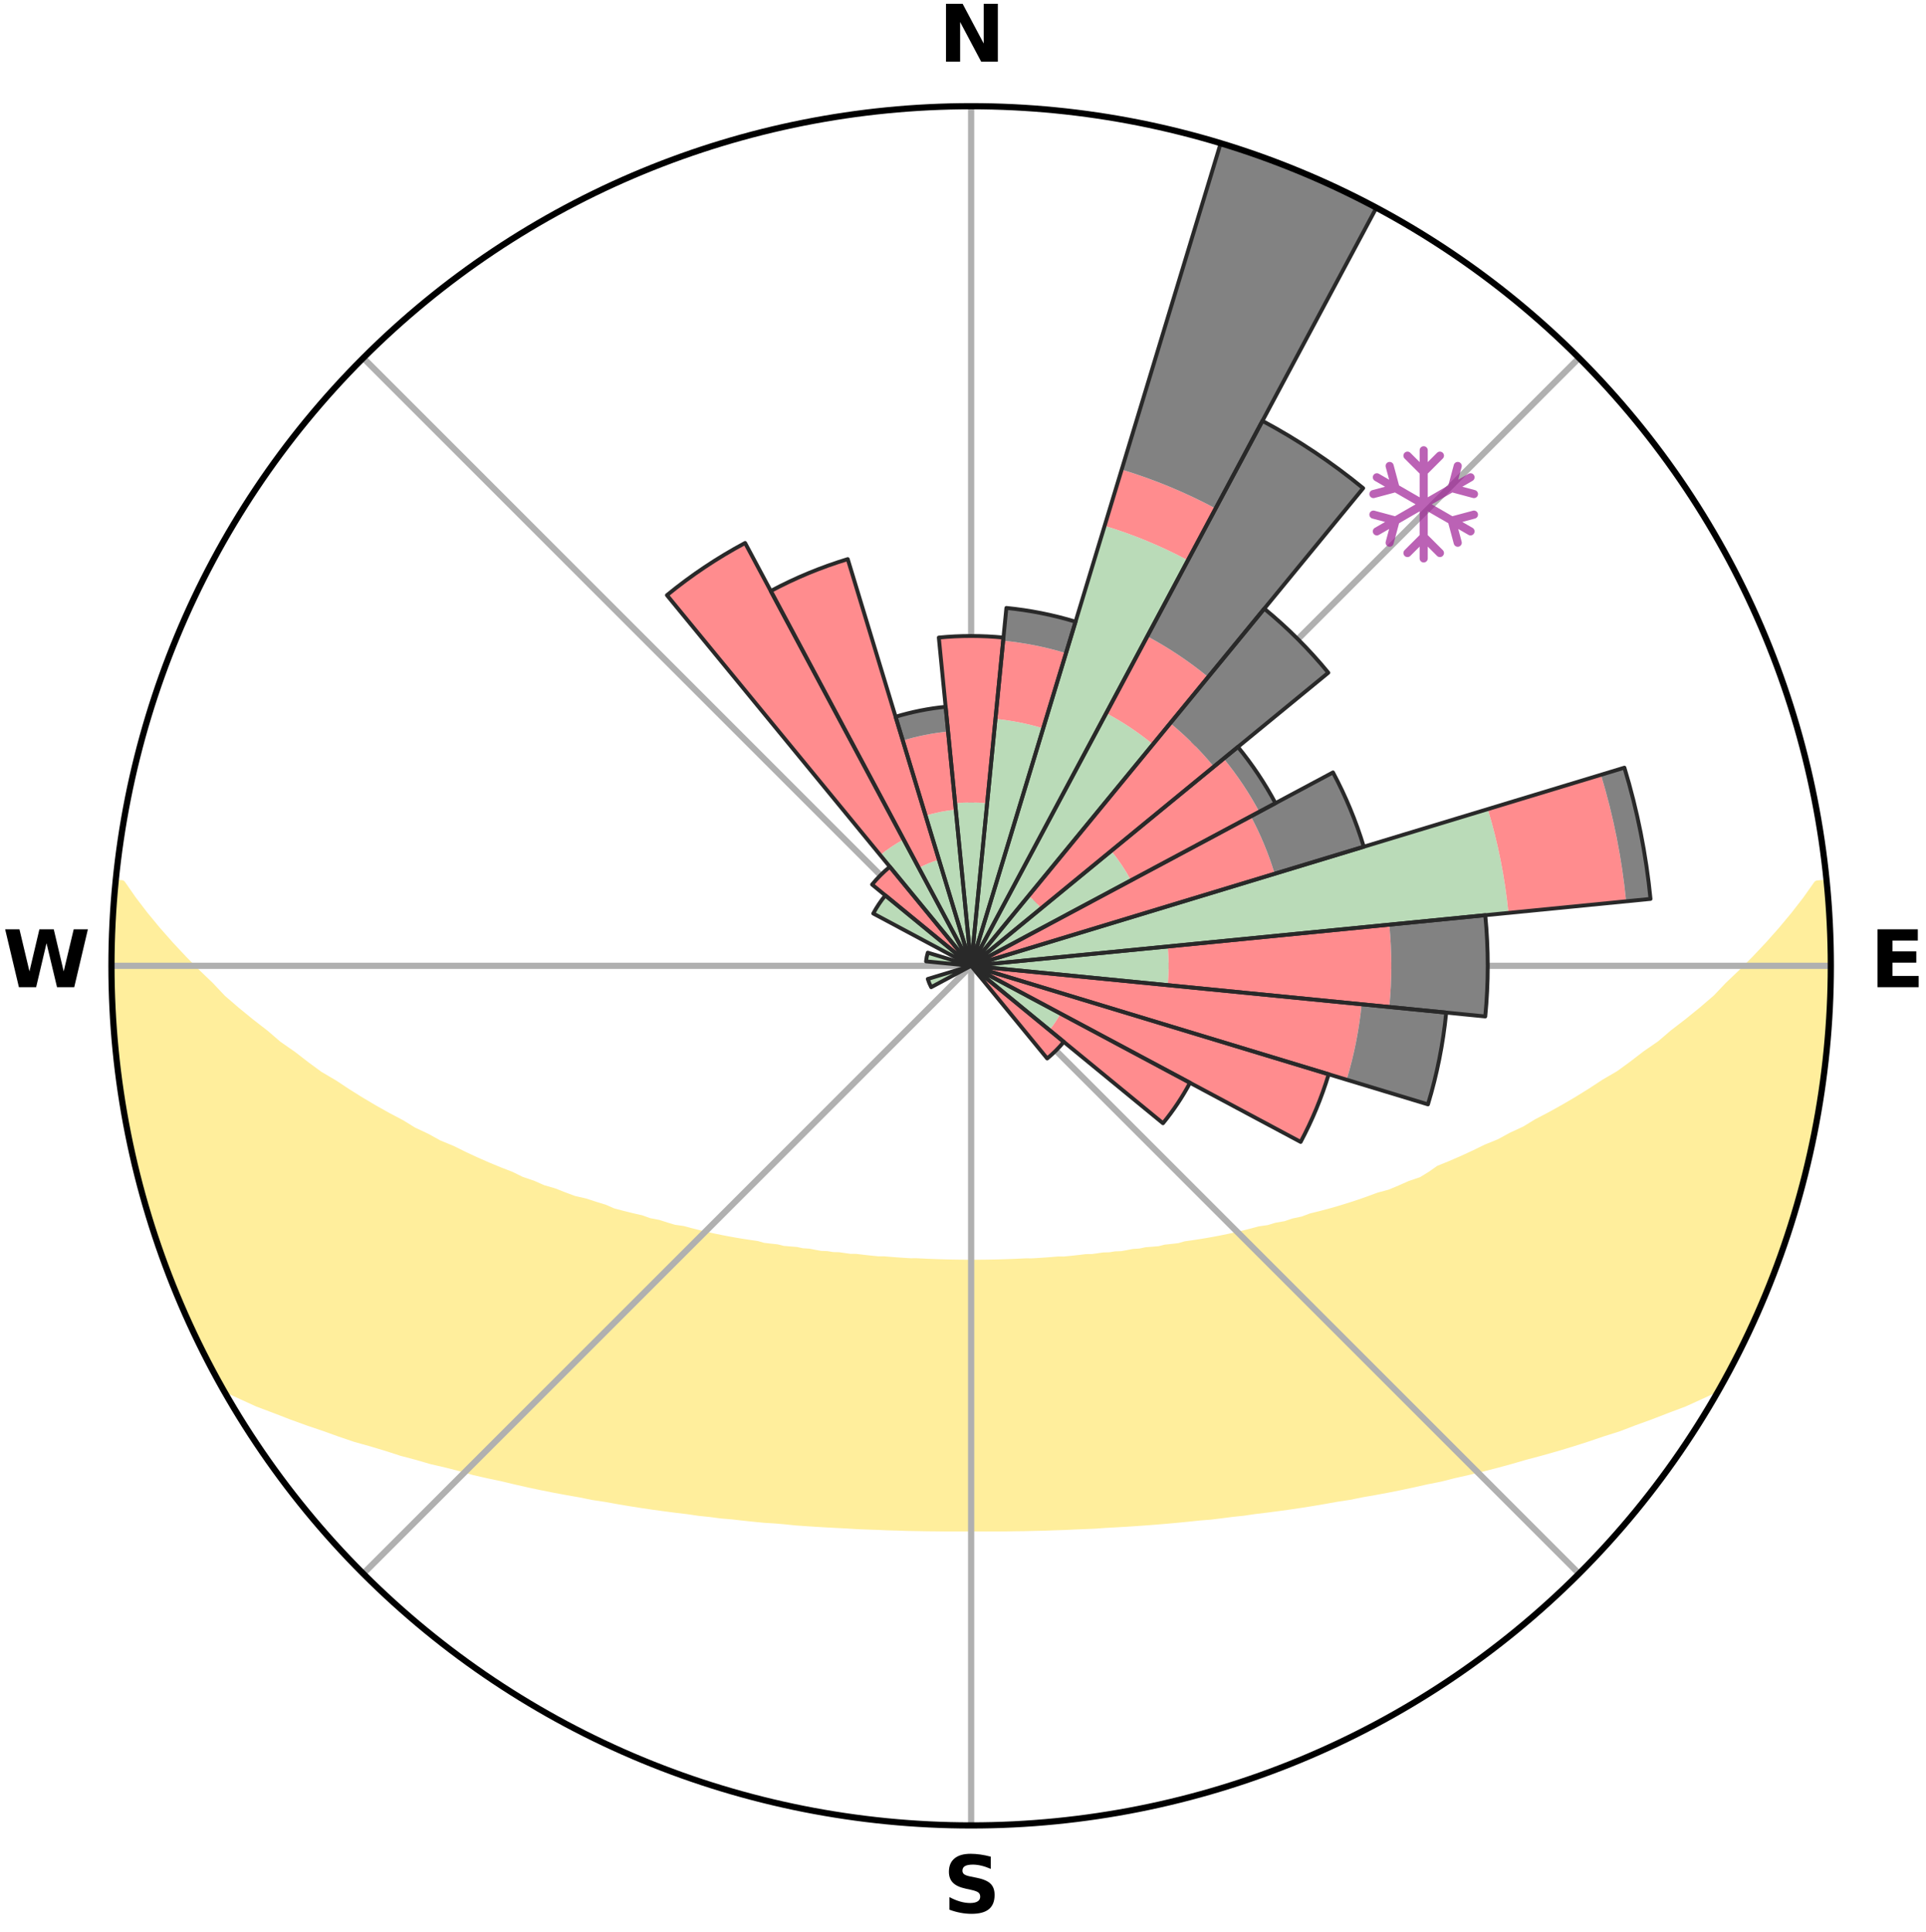 <?xml version="1.0" encoding="utf-8" standalone="no"?>
<!DOCTYPE svg PUBLIC "-//W3C//DTD SVG 1.1//EN"
  "http://www.w3.org/Graphics/SVG/1.1/DTD/svg11.dtd">
<svg xmlns:xlink="http://www.w3.org/1999/xlink" width="248.41pt" height="249.158pt" viewBox="0 0 248.41 249.158" xmlns="http://www.w3.org/2000/svg" version="1.1">
 <title>Ski Rose for ハチ北高原スキー場, Hachi Kita Ski Area</title>
 <defs>
  <style type="text/css">*{stroke-linejoin: round; stroke-linecap: butt}</style>
 </defs>
 <g id="figure_1">
  <g id="patch_1">
   <path d="M 0 249.158 
L 248.41 249.158 
L 248.41 0 
L 0 0 
z
" style="fill: #ffffff"/>
  </g>
  <g id="axes_1">
   <g id="patch_2">
    <path d="M 236.135 124.579 
C 236.135 110.018 233.267 95.599 227.695 82.147 
C 222.122 68.695 213.955 56.471 203.659 46.175 
C 193.363 35.879 181.139 27.711 167.687 22.139 
C 154.235 16.567 139.815 13.699 125.255 13.699 
C 110.694 13.699 96.275 16.567 82.823 22.139 
C 69.371 27.711 57.147 35.879 46.851 46.175 
C 36.555 56.471 28.387 68.695 22.815 82.147 
C 17.243 95.599 14.375 110.018 14.375 124.579 
C 14.375 139.14 17.243 153.559 22.815 167.011 
C 28.387 180.463 36.555 192.687 46.851 202.983 
C 57.147 213.279 69.371 221.447 82.823 227.019 
C 96.275 232.591 110.694 235.459 125.255 235.459 
C 139.815 235.459 154.235 232.591 167.687 227.019 
C 181.139 221.447 193.363 213.279 203.659 202.983 
C 213.955 192.687 222.122 180.463 227.695 167.011 
C 233.267 153.559 236.135 139.14 236.135 124.579 
M 125.255 124.579 
C 125.255 124.579 125.255 124.579 125.255 124.579 
C 125.255 124.579 125.255 124.579 125.255 124.579 
C 125.255 124.579 125.255 124.579 125.255 124.579 
C 125.255 124.579 125.255 124.579 125.255 124.579 
C 125.255 124.579 125.255 124.579 125.255 124.579 
C 125.255 124.579 125.255 124.579 125.255 124.579 
C 125.255 124.579 125.255 124.579 125.255 124.579 
C 125.255 124.579 125.255 124.579 125.255 124.579 
C 125.255 124.579 125.255 124.579 125.255 124.579 
C 125.255 124.579 125.255 124.579 125.255 124.579 
C 125.255 124.579 125.255 124.579 125.255 124.579 
C 125.255 124.579 125.255 124.579 125.255 124.579 
C 125.255 124.579 125.255 124.579 125.255 124.579 
C 125.255 124.579 125.255 124.579 125.255 124.579 
C 125.255 124.579 125.255 124.579 125.255 124.579 
C 125.255 124.579 125.255 124.579 125.255 124.579 
z
" style="fill: #ffffff"/>
   </g>
   <g id="PolyCollection_1">
    <defs>
     <path id="mc5cd22e27e" d="M 235.574 -135.202 
L 234.406 -135.089 
L 232.966 -133.056 
L 231.427 -131.073 
L 229.819 -129.144 
L 228.159 -127.274 
L 226.456 -125.462 
L 224.715 -123.711 
L 222.94 -122.021 
L 221.385 -120.382 
L 219.554 -118.811 
L 217.698 -117.304 
L 215.82 -115.859 
L 214.17 -114.448 
L 212.255 -113.125 
L 210.57 -111.829 
L 208.871 -110.587 
L 206.916 -109.444 
L 205.193 -108.315 
L 203.462 -107.241 
L 201.723 -106.221 
L 199.979 -105.254 
L 198.232 -104.341 
L 196.713 -103.412 
L 194.962 -102.6 
L 193.438 -101.765 
L 191.691 -101.053 
L 190.168 -100.309 
L 188.647 -99.608 
L 187.129 -98.95 
L 185.616 -98.333 
L 184.523 -97.569 
L 183.368 -96.861 
L 181.869 -96.352 
L 180.577 -95.78 
L 179.288 -95.241 
L 177.815 -94.842 
L 176.541 -94.369 
L 175.274 -93.927 
L 174.015 -93.515 
L 172.765 -93.132 
L 171.525 -92.778 
L 170.296 -92.452 
L 169.078 -92.152 
L 168.03 -91.757 
L 166.833 -91.506 
L 165.8 -91.156 
L 164.627 -90.952 
L 163.61 -90.645 
L 162.465 -90.483 
L 161.467 -90.215 
L 160.477 -89.966 
L 159.496 -89.735 
L 158.524 -89.521 
L 157.561 -89.323 
L 156.608 -89.141 
L 155.665 -88.974 
L 154.732 -88.82 
L 153.81 -88.68 
L 152.899 -88.552 
L 152.087 -88.317 
L 151.194 -88.213 
L 150.313 -88.12 
L 149.518 -87.921 
L 148.656 -87.847 
L 147.804 -87.782 
L 147.029 -87.615 
L 146.196 -87.565 
L 145.432 -87.417 
L 144.672 -87.279 
L 143.867 -87.25 
L 143.118 -87.128 
L 142.331 -87.109 
L 141.594 -87.001 
L 140.861 -86.902 
L 140.099 -86.895 
L 139.377 -86.807 
L 138.659 -86.726 
L 137.945 -86.652 
L 137.235 -86.584 
L 136.508 -86.59 
L 135.807 -86.53 
L 135.109 -86.476 
L 134.414 -86.427 
L 133.723 -86.382 
L 133.034 -86.343 
L 132.34 -86.352 
L 131.658 -86.317 
L 130.978 -86.286 
L 130.3 -86.259 
L 129.624 -86.236 
L 128.949 -86.216 
L 128.275 -86.2 
L 127.603 -86.188 
L 126.931 -86.178 
L 126.261 -86.173 
L 125.59 -86.171 
L 124.92 -86.171 
L 124.249 -86.175 
L 123.578 -86.182 
L 122.907 -86.192 
L 122.235 -86.206 
L 121.562 -86.224 
L 120.887 -86.244 
L 120.211 -86.269 
L 119.534 -86.297 
L 118.854 -86.329 
L 118.172 -86.365 
L 117.479 -86.358 
L 116.791 -86.399 
L 116.1 -86.444 
L 115.406 -86.495 
L 114.709 -86.55 
L 114.008 -86.611 
L 113.282 -86.607 
L 112.573 -86.676 
L 111.859 -86.751 
L 111.142 -86.833 
L 110.421 -86.921 
L 109.66 -86.93 
L 108.928 -87.03 
L 108.192 -87.138 
L 107.406 -87.159 
L 106.659 -87.282 
L 105.855 -87.312 
L 105.096 -87.45 
L 104.333 -87.599 
L 103.502 -87.65 
L 102.727 -87.817 
L 101.877 -87.884 
L 101.016 -87.958 
L 100.223 -88.157 
L 99.343 -88.251 
L 98.451 -88.356 
L 97.64 -88.591 
L 96.731 -88.72 
L 95.811 -88.86 
L 94.879 -89.014 
L 93.938 -89.182 
L 92.987 -89.364 
L 92.025 -89.562 
L 91.055 -89.777 
L 90.075 -90.008 
L 89.087 -90.257 
L 88.09 -90.524 
L 86.946 -90.687 
L 85.931 -90.993 
L 84.909 -91.32 
L 83.728 -91.547 
L 82.69 -91.918 
L 81.487 -92.192 
L 80.271 -92.492 
L 79.043 -92.819 
L 77.978 -93.287 
L 76.734 -93.668 
L 75.481 -94.077 
L 74.034 -94.408 
L 72.762 -94.88 
L 71.483 -95.384 
L 70.004 -95.817 
L 68.713 -96.388 
L 67.216 -96.896 
L 65.917 -97.537 
L 64.408 -98.122 
L 62.893 -98.748 
L 61.374 -99.416 
L 59.852 -100.126 
L 58.328 -100.879 
L 56.58 -101.601 
L 55.055 -102.445 
L 53.304 -103.266 
L 51.785 -104.204 
L 50.038 -105.127 
L 48.294 -106.102 
L 46.556 -107.132 
L 44.825 -108.215 
L 43.104 -109.353 
L 41.15 -110.505 
L 39.451 -111.756 
L 37.768 -113.061 
L 35.855 -114.393 
L 34.206 -115.812 
L 32.331 -117.266 
L 30.477 -118.782 
L 28.648 -120.361 
L 27.096 -122.009 
L 25.325 -123.707 
L 23.588 -125.466 
L 21.89 -127.286 
L 20.236 -129.164 
L 18.638 -131.1 
L 17.114 -133.09 
L 15.7 -135.128 
L 14.886 -135.206 
L 14.886 -135.206 
L 14.756 -133.275 
L 14.699 -131.341 
L 14.502 -129.415 
L 14.472 -127.48 
L 14.513 -125.545 
L 14.41 -123.612 
L 14.479 -121.678 
L 14.615 -119.748 
L 14.602 -117.811 
L 14.768 -115.884 
L 14.995 -113.962 
L 15.091 -112.028 
L 15.35 -110.11 
L 15.662 -108.2 
L 16.002 -106.296 
L 16.371 -104.399 
L 16.768 -102.507 
L 17.01 -100.582 
L 17.453 -98.698 
L 17.934 -96.824 
L 18.443 -94.958 
L 18.982 -93.1 
L 19.542 -91.248 
L 20.132 -89.405 
L 20.745 -87.57 
L 21.4 -85.749 
L 22.249 -84.004 
L 22.95 -82.203 
L 23.682 -80.414 
L 24.459 -78.644 
L 25.276 -76.891 
L 26.104 -75.144 
L 26.913 -73.385 
L 27.812 -71.672 
L 29.026 -70.135 
L 31.154 -69.149 
L 33.245 -68.195 
L 35.448 -67.366 
L 37.573 -66.543 
L 39.692 -65.774 
L 41.809 -65.057 
L 43.832 -64.329 
L 45.845 -63.646 
L 47.923 -63.066 
L 49.91 -62.469 
L 51.811 -61.852 
L 53.769 -61.334 
L 55.64 -60.789 
L 57.565 -60.344 
L 59.408 -59.872 
L 61.172 -59.368 
L 62.982 -58.957 
L 64.777 -58.58 
L 66.498 -58.167 
L 68.204 -57.781 
L 69.896 -57.423 
L 71.572 -57.09 
L 73.232 -56.782 
L 74.876 -56.496 
L 76.46 -56.171 
L 78.073 -55.929 
L 79.631 -55.649 
L 81.174 -55.386 
L 82.706 -55.146 
L 84.222 -54.919 
L 85.727 -54.714 
L 87.216 -54.52 
L 88.694 -54.346 
L 90.131 -54.132 
L 91.581 -53.981 
L 92.997 -53.796 
L 94.425 -53.675 
L 95.819 -53.516 
L 97.204 -53.369 
L 98.58 -53.234 
L 99.96 -53.149 
L 101.316 -53.033 
L 102.652 -52.894 
L 103.993 -52.799 
L 105.325 -52.713 
L 106.649 -52.635 
L 107.966 -52.564 
L 109.275 -52.5 
L 110.573 -52.415 
L 111.871 -52.365 
L 113.163 -52.321 
L 114.447 -52.265 
L 115.73 -52.233 
L 117.007 -52.188 
L 118.282 -52.167 
L 119.554 -52.142 
L 120.824 -52.131 
L 122.091 -52.115 
L 123.357 -52.113 
L 124.622 -52.115 
L 125.887 -52.115 
L 127.152 -52.112 
L 128.419 -52.116 
L 129.686 -52.122 
L 130.956 -52.145 
L 132.228 -52.16 
L 133.502 -52.193 
L 134.781 -52.219 
L 136.061 -52.27 
L 137.349 -52.308 
L 138.638 -52.372 
L 139.935 -52.422 
L 141.239 -52.478 
L 142.542 -52.572 
L 143.859 -52.643 
L 145.183 -52.722 
L 146.514 -52.808 
L 147.854 -52.903 
L 149.202 -53.008 
L 150.559 -53.121 
L 151.925 -53.246 
L 153.301 -53.381 
L 154.685 -53.528 
L 156.101 -53.639 
L 157.506 -53.81 
L 158.922 -53.995 
L 160.372 -54.145 
L 161.809 -54.359 
L 163.286 -54.535 
L 164.774 -54.728 
L 166.278 -54.935 
L 167.794 -55.161 
L 169.325 -55.402 
L 170.868 -55.665 
L 172.426 -55.945 
L 174.038 -56.188 
L 175.621 -56.512 
L 177.265 -56.798 
L 178.925 -57.107 
L 180.6 -57.44 
L 182.291 -57.798 
L 183.997 -58.183 
L 185.775 -58.533 
L 187.511 -58.975 
L 189.321 -59.385 
L 191.149 -59.825 
L 192.992 -60.299 
L 194.851 -60.806 
L 196.722 -61.35 
L 198.679 -61.869 
L 200.653 -62.426 
L 202.642 -63.023 
L 204.643 -63.662 
L 206.656 -64.345 
L 208.762 -65.014 
L 210.794 -65.79 
L 212.914 -66.559 
L 215.038 -67.381 
L 217.24 -68.21 
L 219.333 -69.163 
L 221.462 -70.148 
L 222.677 -71.683 
L 223.602 -73.383 
L 224.478 -75.108 
L 225.287 -76.866 
L 226.126 -78.61 
L 226.919 -80.374 
L 227.689 -82.149 
L 228.398 -83.95 
L 229.03 -85.779 
L 229.752 -87.575 
L 230.405 -89.396 
L 230.862 -91.281 
L 231.424 -93.13 
L 231.94 -94.993 
L 232.585 -96.822 
L 233.028 -98.705 
L 233.366 -100.611 
L 233.89 -102.477 
L 234.166 -104.394 
L 234.603 -106.28 
L 234.872 -108.197 
L 235.074 -110.121 
L 235.379 -112.032 
L 235.568 -113.957 
L 235.789 -115.88 
L 235.843 -117.815 
L 235.989 -119.744 
L 236.011 -121.679 
L 236.082 -123.612 
L 236.117 -125.547 
L 235.994 -127.479 
L 235.96 -129.413 
L 235.928 -131.348 
L 235.705 -133.272 
L 235.574 -135.202 
z
" style="stroke: #ffee9c"/>
    </defs>
    <g clip-path="url(#p69a59e5ce3)">
     <use xlink:href="#mc5cd22e27e" x="0" y="249.158" style="fill: #ffee9c; stroke: #ffee9c"/>
    </g>
   </g>
   <g id="matplotlib.axis_1">
    <g id="xtick_1">
     <g id="line2d_1">
      <path d="M 125.255 124.579 
L 125.255 13.699 
" clip-path="url(#p69a59e5ce3)" style="fill: none; stroke: #b0b0b0; stroke-width: 0.8; stroke-linecap: square"/>
     </g>
     <g id="text_1">
      <!-- N -->
      <g transform="translate(121.07 7.958) scale(0.1 -0.1)">
       <defs>
        <path id="DejaVuSans-Bold-4e" d="M 588 4666 
L 1931 4666 
L 3628 1466 
L 3628 4666 
L 4769 4666 
L 4769 0 
L 3425 0 
L 1728 3200 
L 1728 0 
L 588 0 
L 588 4666 
z
" transform="scale(0.016)"/>
       </defs>
       <use xlink:href="#DejaVuSans-Bold-4e"/>
      </g>
     </g>
    </g>
    <g id="xtick_2">
     <g id="line2d_2">
      <path d="M 125.255 124.579 
L 203.659 46.175 
" clip-path="url(#p69a59e5ce3)" style="fill: none; stroke: #b0b0b0; stroke-width: 0.8; stroke-linecap: square"/>
     </g>
    </g>
    <g id="xtick_3">
     <g id="line2d_3">
      <path d="M 125.255 124.579 
L 236.135 124.579 
" clip-path="url(#p69a59e5ce3)" style="fill: none; stroke: #b0b0b0; stroke-width: 0.8; stroke-linecap: square"/>
     </g>
     <g id="text_2">
      <!-- E -->
      <g transform="translate(241.219 127.338) scale(0.1 -0.1)">
       <defs>
        <path id="DejaVuSans-Bold-45" d="M 588 4666 
L 3834 4666 
L 3834 3756 
L 1791 3756 
L 1791 2888 
L 3713 2888 
L 3713 1978 
L 1791 1978 
L 1791 909 
L 3903 909 
L 3903 0 
L 588 0 
L 588 4666 
z
" transform="scale(0.016)"/>
       </defs>
       <use xlink:href="#DejaVuSans-Bold-45"/>
      </g>
     </g>
    </g>
    <g id="xtick_4">
     <g id="line2d_4">
      <path d="M 125.255 124.579 
L 203.659 202.983 
" clip-path="url(#p69a59e5ce3)" style="fill: none; stroke: #b0b0b0; stroke-width: 0.8; stroke-linecap: square"/>
     </g>
    </g>
    <g id="xtick_5">
     <g id="line2d_5">
      <path d="M 125.255 124.579 
L 125.255 235.459 
" clip-path="url(#p69a59e5ce3)" style="fill: none; stroke: #b0b0b0; stroke-width: 0.8; stroke-linecap: square"/>
     </g>
     <g id="text_3">
      <!-- S -->
      <g transform="translate(121.654 246.718) scale(0.1 -0.1)">
       <defs>
        <path id="DejaVuSans-Bold-53" d="M 3834 4519 
L 3834 3531 
Q 3450 3703 3084 3790 
Q 2719 3878 2394 3878 
Q 1963 3878 1756 3759 
Q 1550 3641 1550 3391 
Q 1550 3203 1689 3098 
Q 1828 2994 2194 2919 
L 2706 2816 
Q 3484 2659 3812 2340 
Q 4141 2022 4141 1434 
Q 4141 663 3683 286 
Q 3225 -91 2284 -91 
Q 1841 -91 1394 -6 
Q 947 78 500 244 
L 500 1259 
Q 947 1022 1364 901 
Q 1781 781 2169 781 
Q 2563 781 2772 912 
Q 2981 1044 2981 1288 
Q 2981 1506 2839 1625 
Q 2697 1744 2272 1838 
L 1806 1941 
Q 1106 2091 782 2419 
Q 459 2747 459 3303 
Q 459 4000 909 4375 
Q 1359 4750 2203 4750 
Q 2588 4750 2994 4692 
Q 3400 4634 3834 4519 
z
" transform="scale(0.016)"/>
       </defs>
       <use xlink:href="#DejaVuSans-Bold-53"/>
      </g>
     </g>
    </g>
    <g id="xtick_6">
     <g id="line2d_6">
      <path d="M 125.255 124.579 
L 46.851 202.983 
" clip-path="url(#p69a59e5ce3)" style="fill: none; stroke: #b0b0b0; stroke-width: 0.8; stroke-linecap: square"/>
     </g>
    </g>
    <g id="xtick_7">
     <g id="line2d_7">
      <path d="M 125.255 124.579 
L 14.375 124.579 
" clip-path="url(#p69a59e5ce3)" style="fill: none; stroke: #b0b0b0; stroke-width: 0.8; stroke-linecap: square"/>
     </g>
     <g id="text_4">
      <!-- W -->
      <g transform="translate(0.36 127.338) scale(0.1 -0.1)">
       <defs>
        <path id="DejaVuSans-Bold-57" d="M 191 4666 
L 1344 4666 
L 2150 1275 
L 2950 4666 
L 4109 4666 
L 4909 1275 
L 5716 4666 
L 6859 4666 
L 5759 0 
L 4372 0 
L 3525 3547 
L 2688 0 
L 1300 0 
L 191 4666 
z
" transform="scale(0.016)"/>
       </defs>
       <use xlink:href="#DejaVuSans-Bold-57"/>
      </g>
     </g>
    </g>
    <g id="xtick_8">
     <g id="line2d_8">
      <path d="M 125.255 124.579 
L 46.851 46.175 
" clip-path="url(#p69a59e5ce3)" style="fill: none; stroke: #b0b0b0; stroke-width: 0.8; stroke-linecap: square"/>
     </g>
    </g>
   </g>
   <g id="matplotlib.axis_2"/>
   <g id="patch_3">
    <path d="M 125.255 124.579 
C 125.255 124.579 125.255 124.579 125.255 124.579 
C 125.255 124.579 125.255 124.579 125.255 124.579 
L 125.255 124.579 
C 125.255 124.579 125.255 124.579 125.255 124.579 
C 125.255 124.579 125.255 124.579 125.255 124.579 
z
" clip-path="url(#p69a59e5ce3)" style="fill: #d9d9d9"/>
   </g>
   <g id="patch_4">
    <path d="M 125.255 124.579 
C 125.255 124.579 125.255 124.579 125.255 124.579 
C 125.255 124.579 125.255 124.579 125.255 124.579 
L 125.255 124.579 
C 125.255 124.579 125.255 124.579 125.255 124.579 
C 125.255 124.579 125.255 124.579 125.255 124.579 
z
" clip-path="url(#p69a59e5ce3)" style="fill: #d9d9d9"/>
   </g>
   <g id="patch_5">
    <path d="M 125.255 124.579 
C 125.255 124.579 125.255 124.579 125.255 124.579 
C 125.255 124.579 125.255 124.579 125.255 124.579 
L 125.255 124.579 
C 125.255 124.579 125.255 124.579 125.255 124.579 
C 125.255 124.579 125.255 124.579 125.255 124.579 
z
" clip-path="url(#p69a59e5ce3)" style="fill: #d9d9d9"/>
   </g>
   <g id="patch_6">
    <path d="M 125.255 124.579 
C 125.255 124.579 125.255 124.579 125.255 124.579 
C 125.255 124.579 125.255 124.579 125.255 124.579 
L 125.255 124.579 
C 125.255 124.579 125.255 124.579 125.255 124.579 
C 125.255 124.579 125.255 124.579 125.255 124.579 
z
" clip-path="url(#p69a59e5ce3)" style="fill: #d9d9d9"/>
   </g>
   <g id="patch_7">
    <path d="M 125.255 124.579 
C 125.255 124.579 125.255 124.579 125.255 124.579 
C 125.255 124.579 125.255 124.579 125.255 124.579 
L 125.255 124.579 
C 125.255 124.579 125.255 124.579 125.255 124.579 
C 125.255 124.579 125.255 124.579 125.255 124.579 
z
" clip-path="url(#p69a59e5ce3)" style="fill: #d9d9d9"/>
   </g>
   <g id="patch_8">
    <path d="M 125.255 124.579 
C 125.255 124.579 125.255 124.579 125.255 124.579 
C 125.255 124.579 125.255 124.579 125.255 124.579 
L 125.255 124.579 
C 125.255 124.579 125.255 124.579 125.255 124.579 
C 125.255 124.579 125.255 124.579 125.255 124.579 
z
" clip-path="url(#p69a59e5ce3)" style="fill: #d9d9d9"/>
   </g>
   <g id="patch_9">
    <path d="M 125.255 124.579 
C 125.255 124.579 125.255 124.579 125.255 124.579 
C 125.255 124.579 125.255 124.579 125.255 124.579 
L 125.255 124.579 
C 125.255 124.579 125.255 124.579 125.255 124.579 
C 125.255 124.579 125.255 124.579 125.255 124.579 
z
" clip-path="url(#p69a59e5ce3)" style="fill: #d9d9d9"/>
   </g>
   <g id="patch_10">
    <path d="M 125.255 124.579 
C 125.255 124.579 125.255 124.579 125.255 124.579 
C 125.255 124.579 125.255 124.579 125.255 124.579 
L 125.255 124.579 
C 125.255 124.579 125.255 124.579 125.255 124.579 
C 125.255 124.579 125.255 124.579 125.255 124.579 
z
" clip-path="url(#p69a59e5ce3)" style="fill: #d9d9d9"/>
   </g>
   <g id="patch_11">
    <path d="M 125.255 124.579 
C 125.255 124.579 125.255 124.579 125.255 124.579 
C 125.255 124.579 125.255 124.579 125.255 124.579 
L 125.255 124.579 
C 125.255 124.579 125.255 124.579 125.255 124.579 
C 125.255 124.579 125.255 124.579 125.255 124.579 
z
" clip-path="url(#p69a59e5ce3)" style="fill: #d9d9d9"/>
   </g>
   <g id="patch_12">
    <path d="M 125.255 124.579 
C 125.255 124.579 125.255 124.579 125.255 124.579 
C 125.255 124.579 125.255 124.579 125.255 124.579 
L 125.255 124.579 
C 125.255 124.579 125.255 124.579 125.255 124.579 
C 125.255 124.579 125.255 124.579 125.255 124.579 
z
" clip-path="url(#p69a59e5ce3)" style="fill: #d9d9d9"/>
   </g>
   <g id="patch_13">
    <path d="M 125.255 124.579 
C 125.255 124.579 125.255 124.579 125.255 124.579 
C 125.255 124.579 125.255 124.579 125.255 124.579 
L 125.255 124.579 
C 125.255 124.579 125.255 124.579 125.255 124.579 
C 125.255 124.579 125.255 124.579 125.255 124.579 
z
" clip-path="url(#p69a59e5ce3)" style="fill: #d9d9d9"/>
   </g>
   <g id="patch_14">
    <path d="M 125.255 124.579 
C 125.255 124.579 125.255 124.579 125.255 124.579 
C 125.255 124.579 125.255 124.579 125.255 124.579 
L 125.255 124.579 
C 125.255 124.579 125.255 124.579 125.255 124.579 
C 125.255 124.579 125.255 124.579 125.255 124.579 
z
" clip-path="url(#p69a59e5ce3)" style="fill: #d9d9d9"/>
   </g>
   <g id="patch_15">
    <path d="M 125.255 124.579 
C 125.255 124.579 125.255 124.579 125.255 124.579 
C 125.255 124.579 125.255 124.579 125.255 124.579 
L 125.255 124.579 
C 125.255 124.579 125.255 124.579 125.255 124.579 
C 125.255 124.579 125.255 124.579 125.255 124.579 
z
" clip-path="url(#p69a59e5ce3)" style="fill: #d9d9d9"/>
   </g>
   <g id="patch_16">
    <path d="M 125.255 124.579 
C 125.255 124.579 125.255 124.579 125.255 124.579 
C 125.255 124.579 125.255 124.579 125.255 124.579 
L 125.255 124.579 
C 125.255 124.579 125.255 124.579 125.255 124.579 
C 125.255 124.579 125.255 124.579 125.255 124.579 
z
" clip-path="url(#p69a59e5ce3)" style="fill: #d9d9d9"/>
   </g>
   <g id="patch_17">
    <path d="M 125.255 124.579 
C 125.255 124.579 125.255 124.579 125.255 124.579 
C 125.255 124.579 125.255 124.579 125.255 124.579 
L 125.255 124.579 
C 125.255 124.579 125.255 124.579 125.255 124.579 
C 125.255 124.579 125.255 124.579 125.255 124.579 
z
" clip-path="url(#p69a59e5ce3)" style="fill: #d9d9d9"/>
   </g>
   <g id="patch_18">
    <path d="M 125.255 124.579 
C 125.255 124.579 125.255 124.579 125.255 124.579 
C 125.255 124.579 125.255 124.579 125.255 124.579 
L 125.255 124.579 
C 125.255 124.579 125.255 124.579 125.255 124.579 
C 125.255 124.579 125.255 124.579 125.255 124.579 
z
" clip-path="url(#p69a59e5ce3)" style="fill: #d9d9d9"/>
   </g>
   <g id="patch_19">
    <path d="M 125.255 124.579 
C 125.255 124.579 125.255 124.579 125.255 124.579 
C 125.255 124.579 125.255 124.579 125.255 124.579 
L 125.255 124.579 
C 125.255 124.579 125.255 124.579 125.255 124.579 
C 125.255 124.579 125.255 124.579 125.255 124.579 
z
" clip-path="url(#p69a59e5ce3)" style="fill: #d9d9d9"/>
   </g>
   <g id="patch_20">
    <path d="M 125.255 124.579 
C 125.255 124.579 125.255 124.579 125.255 124.579 
C 125.255 124.579 125.255 124.579 125.255 124.579 
L 125.255 124.579 
C 125.255 124.579 125.255 124.579 125.255 124.579 
C 125.255 124.579 125.255 124.579 125.255 124.579 
z
" clip-path="url(#p69a59e5ce3)" style="fill: #d9d9d9"/>
   </g>
   <g id="patch_21">
    <path d="M 125.255 124.579 
C 125.255 124.579 125.255 124.579 125.255 124.579 
C 125.255 124.579 125.255 124.579 125.255 124.579 
L 125.255 124.579 
C 125.255 124.579 125.255 124.579 125.255 124.579 
C 125.255 124.579 125.255 124.579 125.255 124.579 
z
" clip-path="url(#p69a59e5ce3)" style="fill: #d9d9d9"/>
   </g>
   <g id="patch_22">
    <path d="M 125.255 124.579 
C 125.255 124.579 125.255 124.579 125.255 124.579 
C 125.255 124.579 125.255 124.579 125.255 124.579 
L 125.255 124.579 
C 125.255 124.579 125.255 124.579 125.255 124.579 
C 125.255 124.579 125.255 124.579 125.255 124.579 
z
" clip-path="url(#p69a59e5ce3)" style="fill: #d9d9d9"/>
   </g>
   <g id="patch_23">
    <path d="M 125.255 124.579 
C 125.255 124.579 125.255 124.579 125.255 124.579 
C 125.255 124.579 125.255 124.579 125.255 124.579 
L 125.255 124.579 
C 125.255 124.579 125.255 124.579 125.255 124.579 
C 125.255 124.579 125.255 124.579 125.255 124.579 
z
" clip-path="url(#p69a59e5ce3)" style="fill: #d9d9d9"/>
   </g>
   <g id="patch_24">
    <path d="M 125.255 124.579 
C 125.255 124.579 125.255 124.579 125.255 124.579 
C 125.255 124.579 125.255 124.579 125.255 124.579 
L 125.255 124.579 
C 125.255 124.579 125.255 124.579 125.255 124.579 
C 125.255 124.579 125.255 124.579 125.255 124.579 
z
" clip-path="url(#p69a59e5ce3)" style="fill: #d9d9d9"/>
   </g>
   <g id="patch_25">
    <path d="M 125.255 124.579 
C 125.255 124.579 125.255 124.579 125.255 124.579 
C 125.255 124.579 125.255 124.579 125.255 124.579 
L 125.255 124.579 
C 125.255 124.579 125.255 124.579 125.255 124.579 
C 125.255 124.579 125.255 124.579 125.255 124.579 
z
" clip-path="url(#p69a59e5ce3)" style="fill: #d9d9d9"/>
   </g>
   <g id="patch_26">
    <path d="M 125.255 124.579 
C 125.255 124.579 125.255 124.579 125.255 124.579 
C 125.255 124.579 125.255 124.579 125.255 124.579 
L 125.255 124.579 
C 125.255 124.579 125.255 124.579 125.255 124.579 
C 125.255 124.579 125.255 124.579 125.255 124.579 
z
" clip-path="url(#p69a59e5ce3)" style="fill: #d9d9d9"/>
   </g>
   <g id="patch_27">
    <path d="M 125.255 124.579 
C 125.255 124.579 125.255 124.579 125.255 124.579 
C 125.255 124.579 125.255 124.579 125.255 124.579 
L 125.255 124.579 
C 125.255 124.579 125.255 124.579 125.255 124.579 
C 125.255 124.579 125.255 124.579 125.255 124.579 
z
" clip-path="url(#p69a59e5ce3)" style="fill: #d9d9d9"/>
   </g>
   <g id="patch_28">
    <path d="M 125.255 124.579 
C 125.255 124.579 125.255 124.579 125.255 124.579 
C 125.255 124.579 125.255 124.579 125.255 124.579 
L 125.255 124.579 
C 125.255 124.579 125.255 124.579 125.255 124.579 
C 125.255 124.579 125.255 124.579 125.255 124.579 
z
" clip-path="url(#p69a59e5ce3)" style="fill: #d9d9d9"/>
   </g>
   <g id="patch_29">
    <path d="M 125.255 124.579 
C 125.255 124.579 125.255 124.579 125.255 124.579 
C 125.255 124.579 125.255 124.579 125.255 124.579 
L 125.255 124.579 
C 125.255 124.579 125.255 124.579 125.255 124.579 
C 125.255 124.579 125.255 124.579 125.255 124.579 
z
" clip-path="url(#p69a59e5ce3)" style="fill: #d9d9d9"/>
   </g>
   <g id="patch_30">
    <path d="M 125.255 124.579 
C 125.255 124.579 125.255 124.579 125.255 124.579 
C 125.255 124.579 125.255 124.579 125.255 124.579 
L 125.255 124.579 
C 125.255 124.579 125.255 124.579 125.255 124.579 
C 125.255 124.579 125.255 124.579 125.255 124.579 
z
" clip-path="url(#p69a59e5ce3)" style="fill: #d9d9d9"/>
   </g>
   <g id="patch_31">
    <path d="M 125.255 124.579 
C 125.255 124.579 125.255 124.579 125.255 124.579 
C 125.255 124.579 125.255 124.579 125.255 124.579 
L 125.255 124.579 
C 125.255 124.579 125.255 124.579 125.255 124.579 
C 125.255 124.579 125.255 124.579 125.255 124.579 
z
" clip-path="url(#p69a59e5ce3)" style="fill: #d9d9d9"/>
   </g>
   <g id="patch_32">
    <path d="M 125.255 124.579 
C 125.255 124.579 125.255 124.579 125.255 124.579 
C 125.255 124.579 125.255 124.579 125.255 124.579 
L 125.255 124.579 
C 125.255 124.579 125.255 124.579 125.255 124.579 
C 125.255 124.579 125.255 124.579 125.255 124.579 
z
" clip-path="url(#p69a59e5ce3)" style="fill: #d9d9d9"/>
   </g>
   <g id="patch_33">
    <path d="M 125.255 124.579 
C 125.255 124.579 125.255 124.579 125.255 124.579 
C 125.255 124.579 125.255 124.579 125.255 124.579 
L 125.255 124.579 
C 125.255 124.579 125.255 124.579 125.255 124.579 
C 125.255 124.579 125.255 124.579 125.255 124.579 
z
" clip-path="url(#p69a59e5ce3)" style="fill: #d9d9d9"/>
   </g>
   <g id="patch_34">
    <path d="M 125.255 124.579 
C 125.255 124.579 125.255 124.579 125.255 124.579 
C 125.255 124.579 125.255 124.579 125.255 124.579 
L 125.255 124.579 
C 125.255 124.579 125.255 124.579 125.255 124.579 
C 125.255 124.579 125.255 124.579 125.255 124.579 
z
" clip-path="url(#p69a59e5ce3)" style="fill: #d9d9d9"/>
   </g>
   <g id="patch_35">
    <path d="M 125.255 124.579 
C 125.255 124.579 125.255 124.579 125.255 124.579 
C 125.255 124.579 125.255 124.579 125.255 124.579 
L 127.32 103.61 
C 126.634 103.542 125.945 103.509 125.255 103.509 
C 124.565 103.509 123.876 103.542 123.19 103.61 
z
" clip-path="url(#p69a59e5ce3)" style="fill: #badbb8"/>
   </g>
   <g id="patch_36">
    <path d="M 125.255 124.579 
C 125.255 124.579 125.255 124.579 125.255 124.579 
C 125.255 124.579 125.255 124.579 125.255 124.579 
L 134.546 93.949 
C 133.544 93.645 132.527 93.39 131.499 93.186 
C 130.472 92.981 129.435 92.828 128.392 92.725 
z
" clip-path="url(#p69a59e5ce3)" style="fill: #badbb8"/>
   </g>
   <g id="patch_37">
    <path d="M 125.255 124.579 
C 125.255 124.579 125.255 124.579 125.255 124.579 
C 125.255 124.579 125.255 124.579 125.255 124.579 
L 153.213 72.273 
C 151.501 71.358 149.745 70.528 147.951 69.785 
C 146.158 69.042 144.329 68.387 142.471 67.824 
z
" clip-path="url(#p69a59e5ce3)" style="fill: #badbb8"/>
   </g>
   <g id="patch_38">
    <path d="M 125.255 124.579 
C 125.255 124.579 125.255 124.579 125.255 124.579 
C 125.255 124.579 125.255 124.579 125.255 124.579 
L 148.702 96.009 
C 147.767 95.241 146.795 94.52 145.789 93.848 
C 144.783 93.176 143.745 92.554 142.678 91.983 
z
" clip-path="url(#p69a59e5ce3)" style="fill: #badbb8"/>
   </g>
   <g id="patch_39">
    <path d="M 125.255 124.579 
C 125.255 124.579 125.255 124.579 125.255 124.579 
C 125.255 124.579 125.255 124.579 125.255 124.579 
L 134.29 117.164 
C 134.047 116.869 133.79 116.585 133.519 116.315 
C 133.249 116.044 132.965 115.787 132.669 115.544 
z
" clip-path="url(#p69a59e5ce3)" style="fill: #badbb8"/>
   </g>
   <g id="patch_40">
    <path d="M 125.255 124.579 
C 125.255 124.579 125.255 124.579 125.255 124.579 
C 125.255 124.579 125.255 124.579 125.255 124.579 
L 145.87 113.56 
C 145.51 112.885 145.116 112.228 144.691 111.592 
C 144.266 110.956 143.81 110.341 143.324 109.75 
z
" clip-path="url(#p69a59e5ce3)" style="fill: #badbb8"/>
   </g>
   <g id="patch_41">
    <path d="M 125.255 124.579 
C 125.255 124.579 125.255 124.579 125.255 124.579 
C 125.255 124.579 125.255 124.579 125.255 124.579 
L 125.255 124.579 
C 125.255 124.579 125.255 124.579 125.255 124.579 
C 125.255 124.579 125.255 124.579 125.255 124.579 
z
" clip-path="url(#p69a59e5ce3)" style="fill: #badbb8"/>
   </g>
   <g id="patch_42">
    <path d="M 125.255 124.579 
C 125.255 124.579 125.255 124.579 125.255 124.579 
C 125.255 124.579 125.255 124.579 125.255 124.579 
L 194.557 117.753 
C 194.334 115.485 193.999 113.229 193.555 110.993 
C 193.11 108.758 192.556 106.545 191.894 104.364 
z
" clip-path="url(#p69a59e5ce3)" style="fill: #badbb8"/>
   </g>
   <g id="patch_43">
    <path d="M 125.255 124.579 
C 125.255 124.579 125.255 124.579 125.255 124.579 
C 125.255 124.579 125.255 124.579 125.255 124.579 
L 150.605 127.076 
C 150.687 126.246 150.728 125.413 150.728 124.579 
C 150.728 123.745 150.687 122.912 150.605 122.082 
z
" clip-path="url(#p69a59e5ce3)" style="fill: #badbb8"/>
   </g>
   <g id="patch_44">
    <path d="M 125.255 124.579 
C 125.255 124.579 125.255 124.579 125.255 124.579 
C 125.255 124.579 125.255 124.579 125.255 124.579 
L 125.255 124.579 
C 125.255 124.579 125.255 124.579 125.255 124.579 
C 125.255 124.579 125.255 124.579 125.255 124.579 
z
" clip-path="url(#p69a59e5ce3)" style="fill: #badbb8"/>
   </g>
   <g id="patch_45">
    <path d="M 125.255 124.579 
C 125.255 124.579 125.255 124.579 125.255 124.579 
C 125.255 124.579 125.255 124.579 125.255 124.579 
L 125.255 124.579 
C 125.255 124.579 125.255 124.579 125.255 124.579 
C 125.255 124.579 125.255 124.579 125.255 124.579 
z
" clip-path="url(#p69a59e5ce3)" style="fill: #badbb8"/>
   </g>
   <g id="patch_46">
    <path d="M 125.255 124.579 
C 125.255 124.579 125.255 124.579 125.255 124.579 
C 125.255 124.579 125.255 124.579 125.255 124.579 
L 135.356 132.869 
C 135.627 132.538 135.882 132.195 136.12 131.839 
C 136.358 131.483 136.578 131.116 136.779 130.739 
z
" clip-path="url(#p69a59e5ce3)" style="fill: #badbb8"/>
   </g>
   <g id="patch_47">
    <path d="M 125.255 124.579 
C 125.255 124.579 125.255 124.579 125.255 124.579 
C 125.255 124.579 125.255 124.579 125.255 124.579 
L 125.255 124.579 
C 125.255 124.579 125.255 124.579 125.255 124.579 
C 125.255 124.579 125.255 124.579 125.255 124.579 
z
" clip-path="url(#p69a59e5ce3)" style="fill: #badbb8"/>
   </g>
   <g id="patch_48">
    <path d="M 125.255 124.579 
C 125.255 124.579 125.255 124.579 125.255 124.579 
C 125.255 124.579 125.255 124.579 125.255 124.579 
L 125.255 124.579 
C 125.255 124.579 125.255 124.579 125.255 124.579 
C 125.255 124.579 125.255 124.579 125.255 124.579 
z
" clip-path="url(#p69a59e5ce3)" style="fill: #badbb8"/>
   </g>
   <g id="patch_49">
    <path d="M 125.255 124.579 
C 125.255 124.579 125.255 124.579 125.255 124.579 
C 125.255 124.579 125.255 124.579 125.255 124.579 
L 125.255 124.579 
C 125.255 124.579 125.255 124.579 125.255 124.579 
C 125.255 124.579 125.255 124.579 125.255 124.579 
z
" clip-path="url(#p69a59e5ce3)" style="fill: #badbb8"/>
   </g>
   <g id="patch_50">
    <path d="M 125.255 124.579 
C 125.255 124.579 125.255 124.579 125.255 124.579 
C 125.255 124.579 125.255 124.579 125.255 124.579 
L 125.255 124.579 
C 125.255 124.579 125.255 124.579 125.255 124.579 
C 125.255 124.579 125.255 124.579 125.255 124.579 
z
" clip-path="url(#p69a59e5ce3)" style="fill: #badbb8"/>
   </g>
   <g id="patch_51">
    <path d="M 125.255 124.579 
C 125.255 124.579 125.255 124.579 125.255 124.579 
C 125.255 124.579 125.255 124.579 125.255 124.579 
L 125.255 124.579 
C 125.255 124.579 125.255 124.579 125.255 124.579 
C 125.255 124.579 125.255 124.579 125.255 124.579 
z
" clip-path="url(#p69a59e5ce3)" style="fill: #badbb8"/>
   </g>
   <g id="patch_52">
    <path d="M 125.255 124.579 
C 125.255 124.579 125.255 124.579 125.255 124.579 
C 125.255 124.579 125.255 124.579 125.255 124.579 
L 125.255 124.579 
C 125.255 124.579 125.255 124.579 125.255 124.579 
C 125.255 124.579 125.255 124.579 125.255 124.579 
z
" clip-path="url(#p69a59e5ce3)" style="fill: #badbb8"/>
   </g>
   <g id="patch_53">
    <path d="M 125.255 124.579 
C 125.255 124.579 125.255 124.579 125.255 124.579 
C 125.255 124.579 125.255 124.579 125.255 124.579 
L 125.255 124.579 
C 125.255 124.579 125.255 124.579 125.255 124.579 
C 125.255 124.579 125.255 124.579 125.255 124.579 
z
" clip-path="url(#p69a59e5ce3)" style="fill: #badbb8"/>
   </g>
   <g id="patch_54">
    <path d="M 125.255 124.579 
C 125.255 124.579 125.255 124.579 125.255 124.579 
C 125.255 124.579 125.255 124.579 125.255 124.579 
L 125.255 124.579 
C 125.255 124.579 125.255 124.579 125.255 124.579 
C 125.255 124.579 125.255 124.579 125.255 124.579 
z
" clip-path="url(#p69a59e5ce3)" style="fill: #badbb8"/>
   </g>
   <g id="patch_55">
    <path d="M 125.255 124.579 
C 125.255 124.579 125.255 124.579 125.255 124.579 
C 125.255 124.579 125.255 124.579 125.255 124.579 
L 125.255 124.579 
C 125.255 124.579 125.255 124.579 125.255 124.579 
C 125.255 124.579 125.255 124.579 125.255 124.579 
z
" clip-path="url(#p69a59e5ce3)" style="fill: #badbb8"/>
   </g>
   <g id="patch_56">
    <path d="M 125.255 124.579 
C 125.255 124.579 125.255 124.579 125.255 124.579 
C 125.255 124.579 125.255 124.579 125.255 124.579 
L 125.255 124.579 
C 125.255 124.579 125.255 124.579 125.255 124.579 
C 125.255 124.579 125.255 124.579 125.255 124.579 
z
" clip-path="url(#p69a59e5ce3)" style="fill: #badbb8"/>
   </g>
   <g id="patch_57">
    <path d="M 125.255 124.579 
C 125.255 124.579 125.255 124.579 125.255 124.579 
C 125.255 124.579 125.255 124.579 125.255 124.579 
L 119.663 126.275 
C 119.718 126.458 119.783 126.639 119.856 126.815 
C 119.929 126.992 120.011 127.165 120.101 127.334 
z
" clip-path="url(#p69a59e5ce3)" style="fill: #badbb8"/>
   </g>
   <g id="patch_58">
    <path d="M 125.255 124.579 
C 125.255 124.579 125.255 124.579 125.255 124.579 
C 125.255 124.579 125.255 124.579 125.255 124.579 
L 125.255 124.579 
C 125.255 124.579 125.255 124.579 125.255 124.579 
C 125.255 124.579 125.255 124.579 125.255 124.579 
z
" clip-path="url(#p69a59e5ce3)" style="fill: #badbb8"/>
   </g>
   <g id="patch_59">
    <path d="M 125.255 124.579 
C 125.255 124.579 125.255 124.579 125.255 124.579 
C 125.255 124.579 125.255 124.579 125.255 124.579 
L 125.255 124.579 
C 125.255 124.579 125.255 124.579 125.255 124.579 
C 125.255 124.579 125.255 124.579 125.255 124.579 
z
" clip-path="url(#p69a59e5ce3)" style="fill: #badbb8"/>
   </g>
   <g id="patch_60">
    <path d="M 125.255 124.579 
C 125.255 124.579 125.255 124.579 125.255 124.579 
C 125.255 124.579 125.255 124.579 125.255 124.579 
L 119.663 122.883 
C 119.607 123.066 119.561 123.251 119.523 123.439 
C 119.486 123.627 119.458 123.816 119.439 124.006 
z
" clip-path="url(#p69a59e5ce3)" style="fill: #badbb8"/>
   </g>
   <g id="patch_61">
    <path d="M 125.255 124.579 
C 125.255 124.579 125.255 124.579 125.255 124.579 
C 125.255 124.579 125.255 124.579 125.255 124.579 
L 125.255 124.579 
C 125.255 124.579 125.255 124.579 125.255 124.579 
C 125.255 124.579 125.255 124.579 125.255 124.579 
z
" clip-path="url(#p69a59e5ce3)" style="fill: #badbb8"/>
   </g>
   <g id="patch_62">
    <path d="M 125.255 124.579 
C 125.255 124.579 125.255 124.579 125.255 124.579 
C 125.255 124.579 125.255 124.579 125.255 124.579 
L 114.19 115.498 
C 113.892 115.86 113.613 116.237 113.353 116.626 
C 113.092 117.016 112.851 117.418 112.631 117.831 
z
" clip-path="url(#p69a59e5ce3)" style="fill: #badbb8"/>
   </g>
   <g id="patch_63">
    <path d="M 125.255 124.579 
C 125.255 124.579 125.255 124.579 125.255 124.579 
C 125.255 124.579 125.255 124.579 125.255 124.579 
L 125.255 124.579 
C 125.255 124.579 125.255 124.579 125.255 124.579 
C 125.255 124.579 125.255 124.579 125.255 124.579 
z
" clip-path="url(#p69a59e5ce3)" style="fill: #badbb8"/>
   </g>
   <g id="patch_64">
    <path d="M 125.255 124.579 
C 125.255 124.579 125.255 124.579 125.255 124.579 
C 125.255 124.579 125.255 124.579 125.255 124.579 
L 116.543 108.281 
C 116.01 108.566 115.491 108.877 114.988 109.214 
C 114.485 109.55 113.999 109.91 113.531 110.294 
z
" clip-path="url(#p69a59e5ce3)" style="fill: #badbb8"/>
   </g>
   <g id="patch_65">
    <path d="M 125.255 124.579 
C 125.255 124.579 125.255 124.579 125.255 124.579 
C 125.255 124.579 125.255 124.579 125.255 124.579 
L 121.1 110.881 
C 120.651 111.017 120.21 111.175 119.777 111.354 
C 119.344 111.533 118.92 111.734 118.507 111.955 
z
" clip-path="url(#p69a59e5ce3)" style="fill: #badbb8"/>
   </g>
   <g id="patch_66">
    <path d="M 125.255 124.579 
C 125.255 124.579 125.255 124.579 125.255 124.579 
C 125.255 124.579 125.255 124.579 125.255 124.579 
L 123.271 104.433 
C 122.611 104.498 121.955 104.595 121.305 104.724 
C 120.656 104.853 120.012 105.015 119.378 105.207 
z
" clip-path="url(#p69a59e5ce3)" style="fill: #badbb8"/>
   </g>
   <g id="patch_67">
    <path d="M 123.19 103.61 
C 123.876 103.542 124.565 103.509 125.255 103.509 
C 125.945 103.509 126.634 103.542 127.32 103.61 
L 129.425 82.24 
C 128.039 82.103 126.647 82.035 125.255 82.035 
C 123.862 82.035 122.471 82.103 121.085 82.24 
z
" clip-path="url(#p69a59e5ce3)" style="fill: #ff8c8e"/>
   </g>
   <g id="patch_68">
    <path d="M 128.392 92.725 
C 129.435 92.828 130.472 92.981 131.499 93.186 
C 132.527 93.39 133.544 93.645 134.546 93.949 
L 137.488 84.253 
C 136.168 83.852 134.829 83.517 133.476 83.248 
C 132.123 82.979 130.758 82.776 129.385 82.641 
z
" clip-path="url(#p69a59e5ce3)" style="fill: #ff8c8e"/>
   </g>
   <g id="patch_69">
    <path d="M 142.471 67.824 
C 144.329 68.387 146.158 69.042 147.951 69.785 
C 149.745 70.528 151.501 71.358 153.213 72.273 
L 156.785 65.591 
C 154.854 64.559 152.874 63.622 150.851 62.784 
C 148.829 61.946 146.766 61.208 144.671 60.573 
z
" clip-path="url(#p69a59e5ce3)" style="fill: #ff8c8e"/>
   </g>
   <g id="patch_70">
    <path d="M 142.678 91.983 
C 143.745 92.554 144.783 93.176 145.789 93.848 
C 146.795 94.52 147.767 95.241 148.702 96.009 
L 155.826 87.328 
C 154.607 86.327 153.339 85.387 152.028 84.511 
C 150.716 83.634 149.363 82.823 147.971 82.079 
z
" clip-path="url(#p69a59e5ce3)" style="fill: #ff8c8e"/>
   </g>
   <g id="patch_71">
    <path d="M 132.669 115.544 
C 132.965 115.787 133.249 116.044 133.519 116.315 
C 133.79 116.585 134.047 116.869 134.29 117.164 
L 156.552 98.894 
C 155.712 97.87 154.821 96.887 153.884 95.95 
C 152.947 95.013 151.964 94.122 150.94 93.282 
z
" clip-path="url(#p69a59e5ce3)" style="fill: #ff8c8e"/>
   </g>
   <g id="patch_72">
    <path d="M 143.324 109.75 
C 143.81 110.341 144.266 110.956 144.691 111.592 
C 145.116 112.228 145.51 112.885 145.87 113.56 
L 162.42 104.714 
C 161.77 103.498 161.06 102.314 160.294 101.167 
C 159.527 100.02 158.705 98.911 157.83 97.845 
z
" clip-path="url(#p69a59e5ce3)" style="fill: #ff8c8e"/>
   </g>
   <g id="patch_73">
    <path d="M 125.255 124.579 
C 125.255 124.579 125.255 124.579 125.255 124.579 
C 125.255 124.579 125.255 124.579 125.255 124.579 
L 164.401 112.704 
C 164.012 111.423 163.561 110.162 163.048 108.925 
C 162.536 107.688 161.963 106.476 161.332 105.296 
z
" clip-path="url(#p69a59e5ce3)" style="fill: #ff8c8e"/>
   </g>
   <g id="patch_74">
    <path d="M 191.894 104.364 
C 192.556 106.545 193.11 108.758 193.555 110.993 
C 193.999 113.229 194.334 115.485 194.557 117.753 
L 209.733 116.259 
C 209.461 113.494 209.053 110.743 208.511 108.018 
C 207.969 105.293 207.294 102.596 206.487 99.938 
z
" clip-path="url(#p69a59e5ce3)" style="fill: #ff8c8e"/>
   </g>
   <g id="patch_75">
    <path d="M 150.605 122.082 
C 150.687 122.912 150.728 123.745 150.728 124.579 
C 150.728 125.413 150.687 126.246 150.605 127.076 
L 179.188 129.891 
C 179.362 128.126 179.449 126.353 179.449 124.579 
C 179.449 122.805 179.362 121.032 179.188 119.267 
z
" clip-path="url(#p69a59e5ce3)" style="fill: #ff8c8e"/>
   </g>
   <g id="patch_76">
    <path d="M 125.255 124.579 
C 125.255 124.579 125.255 124.579 125.255 124.579 
C 125.255 124.579 125.255 124.579 125.255 124.579 
L 173.685 139.27 
C 174.166 137.685 174.569 136.077 174.892 134.452 
C 175.215 132.828 175.458 131.188 175.621 129.54 
z
" clip-path="url(#p69a59e5ce3)" style="fill: #ff8c8e"/>
   </g>
   <g id="patch_77">
    <path d="M 125.255 124.579 
C 125.255 124.579 125.255 124.579 125.255 124.579 
C 125.255 124.579 125.255 124.579 125.255 124.579 
L 167.755 147.296 
C 168.498 145.905 169.173 144.478 169.777 143.021 
C 170.38 141.563 170.912 140.077 171.37 138.568 
z
" clip-path="url(#p69a59e5ce3)" style="fill: #ff8c8e"/>
   </g>
   <g id="patch_78">
    <path d="M 136.779 130.739 
C 136.578 131.116 136.358 131.483 136.12 131.839 
C 135.882 132.195 135.627 132.538 135.356 132.869 
L 149.998 144.885 
C 150.662 144.075 151.287 143.233 151.869 142.362 
C 152.451 141.491 152.99 140.592 153.484 139.668 
z
" clip-path="url(#p69a59e5ce3)" style="fill: #ff8c8e"/>
   </g>
   <g id="patch_79">
    <path d="M 125.255 124.579 
C 125.255 124.579 125.255 124.579 125.255 124.579 
C 125.255 124.579 125.255 124.579 125.255 124.579 
L 135.064 136.531 
C 135.455 136.21 135.83 135.87 136.188 135.512 
C 136.546 135.154 136.886 134.779 137.207 134.388 
z
" clip-path="url(#p69a59e5ce3)" style="fill: #ff8c8e"/>
   </g>
   <g id="patch_80">
    <path d="M 125.255 124.579 
C 125.255 124.579 125.255 124.579 125.255 124.579 
C 125.255 124.579 125.255 124.579 125.255 124.579 
L 125.255 124.579 
C 125.255 124.579 125.255 124.579 125.255 124.579 
C 125.255 124.579 125.255 124.579 125.255 124.579 
z
" clip-path="url(#p69a59e5ce3)" style="fill: #ff8c8e"/>
   </g>
   <g id="patch_81">
    <path d="M 125.255 124.579 
C 125.255 124.579 125.255 124.579 125.255 124.579 
C 125.255 124.579 125.255 124.579 125.255 124.579 
L 125.255 124.579 
C 125.255 124.579 125.255 124.579 125.255 124.579 
C 125.255 124.579 125.255 124.579 125.255 124.579 
z
" clip-path="url(#p69a59e5ce3)" style="fill: #ff8c8e"/>
   </g>
   <g id="patch_82">
    <path d="M 125.255 124.579 
C 125.255 124.579 125.255 124.579 125.255 124.579 
C 125.255 124.579 125.255 124.579 125.255 124.579 
L 125.255 124.579 
C 125.255 124.579 125.255 124.579 125.255 124.579 
C 125.255 124.579 125.255 124.579 125.255 124.579 
z
" clip-path="url(#p69a59e5ce3)" style="fill: #ff8c8e"/>
   </g>
   <g id="patch_83">
    <path d="M 125.255 124.579 
C 125.255 124.579 125.255 124.579 125.255 124.579 
C 125.255 124.579 125.255 124.579 125.255 124.579 
L 125.255 124.579 
C 125.255 124.579 125.255 124.579 125.255 124.579 
C 125.255 124.579 125.255 124.579 125.255 124.579 
z
" clip-path="url(#p69a59e5ce3)" style="fill: #ff8c8e"/>
   </g>
   <g id="patch_84">
    <path d="M 125.255 124.579 
C 125.255 124.579 125.255 124.579 125.255 124.579 
C 125.255 124.579 125.255 124.579 125.255 124.579 
L 125.255 124.579 
C 125.255 124.579 125.255 124.579 125.255 124.579 
C 125.255 124.579 125.255 124.579 125.255 124.579 
z
" clip-path="url(#p69a59e5ce3)" style="fill: #ff8c8e"/>
   </g>
   <g id="patch_85">
    <path d="M 125.255 124.579 
C 125.255 124.579 125.255 124.579 125.255 124.579 
C 125.255 124.579 125.255 124.579 125.255 124.579 
L 125.255 124.579 
C 125.255 124.579 125.255 124.579 125.255 124.579 
C 125.255 124.579 125.255 124.579 125.255 124.579 
z
" clip-path="url(#p69a59e5ce3)" style="fill: #ff8c8e"/>
   </g>
   <g id="patch_86">
    <path d="M 125.255 124.579 
C 125.255 124.579 125.255 124.579 125.255 124.579 
C 125.255 124.579 125.255 124.579 125.255 124.579 
L 125.255 124.579 
C 125.255 124.579 125.255 124.579 125.255 124.579 
C 125.255 124.579 125.255 124.579 125.255 124.579 
z
" clip-path="url(#p69a59e5ce3)" style="fill: #ff8c8e"/>
   </g>
   <g id="patch_87">
    <path d="M 125.255 124.579 
C 125.255 124.579 125.255 124.579 125.255 124.579 
C 125.255 124.579 125.255 124.579 125.255 124.579 
L 125.255 124.579 
C 125.255 124.579 125.255 124.579 125.255 124.579 
C 125.255 124.579 125.255 124.579 125.255 124.579 
z
" clip-path="url(#p69a59e5ce3)" style="fill: #ff8c8e"/>
   </g>
   <g id="patch_88">
    <path d="M 125.255 124.579 
C 125.255 124.579 125.255 124.579 125.255 124.579 
C 125.255 124.579 125.255 124.579 125.255 124.579 
L 125.255 124.579 
C 125.255 124.579 125.255 124.579 125.255 124.579 
C 125.255 124.579 125.255 124.579 125.255 124.579 
z
" clip-path="url(#p69a59e5ce3)" style="fill: #ff8c8e"/>
   </g>
   <g id="patch_89">
    <path d="M 120.101 127.334 
C 120.011 127.165 119.929 126.992 119.856 126.815 
C 119.783 126.639 119.718 126.458 119.663 126.275 
L 119.663 126.275 
C 119.718 126.458 119.783 126.639 119.856 126.815 
C 119.929 126.992 120.011 127.165 120.101 127.334 
z
" clip-path="url(#p69a59e5ce3)" style="fill: #ff8c8e"/>
   </g>
   <g id="patch_90">
    <path d="M 125.255 124.579 
C 125.255 124.579 125.255 124.579 125.255 124.579 
C 125.255 124.579 125.255 124.579 125.255 124.579 
L 125.255 124.579 
C 125.255 124.579 125.255 124.579 125.255 124.579 
C 125.255 124.579 125.255 124.579 125.255 124.579 
z
" clip-path="url(#p69a59e5ce3)" style="fill: #ff8c8e"/>
   </g>
   <g id="patch_91">
    <path d="M 125.255 124.579 
C 125.255 124.579 125.255 124.579 125.255 124.579 
C 125.255 124.579 125.255 124.579 125.255 124.579 
L 125.255 124.579 
C 125.255 124.579 125.255 124.579 125.255 124.579 
C 125.255 124.579 125.255 124.579 125.255 124.579 
z
" clip-path="url(#p69a59e5ce3)" style="fill: #ff8c8e"/>
   </g>
   <g id="patch_92">
    <path d="M 119.439 124.006 
C 119.458 123.816 119.486 123.627 119.523 123.439 
C 119.561 123.251 119.607 123.066 119.663 122.883 
L 119.663 122.883 
C 119.607 123.066 119.561 123.251 119.523 123.439 
C 119.486 123.627 119.458 123.816 119.439 124.006 
z
" clip-path="url(#p69a59e5ce3)" style="fill: #ff8c8e"/>
   </g>
   <g id="patch_93">
    <path d="M 125.255 124.579 
C 125.255 124.579 125.255 124.579 125.255 124.579 
C 125.255 124.579 125.255 124.579 125.255 124.579 
L 125.255 124.579 
C 125.255 124.579 125.255 124.579 125.255 124.579 
C 125.255 124.579 125.255 124.579 125.255 124.579 
z
" clip-path="url(#p69a59e5ce3)" style="fill: #ff8c8e"/>
   </g>
   <g id="patch_94">
    <path d="M 112.631 117.831 
C 112.851 117.418 113.092 117.016 113.353 116.626 
C 113.613 116.237 113.892 115.86 114.19 115.498 
L 114.19 115.498 
C 113.892 115.86 113.613 116.237 113.353 116.626 
C 113.092 117.016 112.851 117.418 112.631 117.831 
z
" clip-path="url(#p69a59e5ce3)" style="fill: #ff8c8e"/>
   </g>
   <g id="patch_95">
    <path d="M 125.255 124.579 
C 125.255 124.579 125.255 124.579 125.255 124.579 
C 125.255 124.579 125.255 124.579 125.255 124.579 
L 114.769 111.802 
C 114.351 112.145 113.95 112.509 113.567 112.891 
C 113.185 113.274 112.821 113.675 112.478 114.093 
z
" clip-path="url(#p69a59e5ce3)" style="fill: #ff8c8e"/>
   </g>
   <g id="patch_96">
    <path d="M 113.531 110.294 
C 113.999 109.91 114.485 109.55 114.988 109.214 
C 115.491 108.877 116.01 108.566 116.543 108.281 
L 96.101 70.036 
C 94.316 70.99 92.578 72.031 90.895 73.156 
C 89.212 74.281 87.585 75.487 86.02 76.772 
z
" clip-path="url(#p69a59e5ce3)" style="fill: #ff8c8e"/>
   </g>
   <g id="patch_97">
    <path d="M 118.507 111.955 
C 118.92 111.734 119.344 111.533 119.777 111.354 
C 120.21 111.175 120.651 111.017 121.1 110.881 
L 109.341 72.119 
C 107.624 72.64 105.934 73.245 104.276 73.931 
C 102.618 74.618 100.995 75.386 99.413 76.232 
z
" clip-path="url(#p69a59e5ce3)" style="fill: #ff8c8e"/>
   </g>
   <g id="patch_98">
    <path d="M 119.378 105.207 
C 120.012 105.015 120.656 104.853 121.305 104.724 
C 121.955 104.595 122.611 104.498 123.271 104.433 
L 122.278 94.36 
C 121.289 94.457 120.306 94.603 119.331 94.797 
C 118.356 94.991 117.391 95.232 116.44 95.521 
z
" clip-path="url(#p69a59e5ce3)" style="fill: #ff8c8e"/>
   </g>
   <g id="patch_99">
    <path d="M 121.085 82.24 
C 122.471 82.103 123.862 82.035 125.255 82.035 
C 126.647 82.035 128.039 82.103 129.425 82.24 
L 129.425 82.24 
C 128.039 82.103 126.647 82.035 125.255 82.035 
C 123.862 82.035 122.471 82.103 121.085 82.24 
z
" clip-path="url(#p69a59e5ce3)" style="fill: #828282"/>
   </g>
   <g id="patch_100">
    <path d="M 129.385 82.641 
C 130.758 82.776 132.123 82.979 133.476 83.248 
C 134.829 83.517 136.168 83.852 137.488 84.253 
L 138.72 80.192 
C 137.267 79.751 135.793 79.382 134.304 79.086 
C 132.815 78.79 131.312 78.567 129.801 78.418 
z
" clip-path="url(#p69a59e5ce3)" style="fill: #828282"/>
   </g>
   <g id="patch_101">
    <path d="M 144.671 60.573 
C 146.766 61.208 148.829 61.946 150.851 62.784 
C 152.874 63.622 154.854 64.559 156.785 65.591 
L 177.523 26.792 
C 174.323 25.081 171.04 23.528 167.687 22.139 
C 164.334 20.75 160.915 19.527 157.442 18.474 
z
" clip-path="url(#p69a59e5ce3)" style="fill: #828282"/>
   </g>
   <g id="patch_102">
    <path d="M 147.971 82.079 
C 149.363 82.823 150.716 83.634 152.028 84.511 
C 153.339 85.387 154.607 86.327 155.826 87.328 
L 175.816 62.97 
C 173.799 61.315 171.703 59.76 169.534 58.311 
C 167.365 56.862 165.126 55.52 162.825 54.29 
z
" clip-path="url(#p69a59e5ce3)" style="fill: #828282"/>
   </g>
   <g id="patch_103">
    <path d="M 150.94 93.282 
C 151.964 94.122 152.947 95.013 153.884 95.95 
C 154.821 96.887 155.712 97.87 156.552 98.894 
L 171.323 86.772 
C 170.086 85.264 168.775 83.818 167.396 82.438 
C 166.016 81.059 164.57 79.748 163.062 78.511 
z
" clip-path="url(#p69a59e5ce3)" style="fill: #828282"/>
   </g>
   <g id="patch_104">
    <path d="M 157.83 97.845 
C 158.705 98.911 159.527 100.02 160.294 101.167 
C 161.06 102.314 161.77 103.498 162.42 104.714 
L 164.505 103.599 
C 163.819 102.314 163.069 101.064 162.26 99.853 
C 161.451 98.642 160.582 97.471 159.658 96.345 
z
" clip-path="url(#p69a59e5ce3)" style="fill: #828282"/>
   </g>
   <g id="patch_105">
    <path d="M 161.332 105.296 
C 161.963 106.476 162.536 107.688 163.048 108.925 
C 163.561 110.162 164.012 111.423 164.401 112.704 
L 175.895 109.218 
C 175.392 107.56 174.808 105.928 174.145 104.328 
C 173.482 102.728 172.741 101.161 171.925 99.633 
z
" clip-path="url(#p69a59e5ce3)" style="fill: #828282"/>
   </g>
   <g id="patch_106">
    <path d="M 206.487 99.938 
C 207.294 102.596 207.969 105.293 208.511 108.018 
C 209.053 110.743 209.461 113.494 209.733 116.259 
L 212.878 115.949 
C 212.595 113.081 212.172 110.228 211.61 107.402 
C 211.048 104.575 210.347 101.778 209.511 99.02 
z
" clip-path="url(#p69a59e5ce3)" style="fill: #828282"/>
   </g>
   <g id="patch_107">
    <path d="M 179.188 119.267 
C 179.362 121.032 179.449 122.805 179.449 124.579 
C 179.449 126.353 179.362 128.126 179.188 129.891 
L 191.565 131.11 
C 191.778 128.94 191.885 126.76 191.885 124.579 
C 191.885 122.398 191.778 120.219 191.565 118.048 
z
" clip-path="url(#p69a59e5ce3)" style="fill: #828282"/>
   </g>
   <g id="patch_108">
    <path d="M 175.621 129.54 
C 175.458 131.188 175.215 132.828 174.892 134.452 
C 174.569 136.077 174.166 137.685 173.685 139.27 
L 184.173 142.452 
C 184.758 140.523 185.248 138.567 185.641 136.591 
C 186.034 134.614 186.33 132.619 186.528 130.614 
z
" clip-path="url(#p69a59e5ce3)" style="fill: #828282"/>
   </g>
   <g id="patch_109">
    <path d="M 171.37 138.568 
C 170.912 140.077 170.38 141.563 169.777 143.021 
C 169.173 144.478 168.498 145.905 167.755 147.296 
L 167.755 147.296 
C 168.498 145.905 169.173 144.478 169.777 143.021 
C 170.38 141.563 170.912 140.077 171.37 138.568 
z
" clip-path="url(#p69a59e5ce3)" style="fill: #828282"/>
   </g>
   <g id="patch_110">
    <path d="M 153.484 139.668 
C 152.99 140.592 152.451 141.491 151.869 142.362 
C 151.287 143.233 150.662 144.075 149.998 144.885 
L 149.998 144.885 
C 150.662 144.075 151.287 143.233 151.869 142.362 
C 152.451 141.491 152.99 140.592 153.484 139.668 
z
" clip-path="url(#p69a59e5ce3)" style="fill: #828282"/>
   </g>
   <g id="patch_111">
    <path d="M 137.207 134.388 
C 136.886 134.779 136.546 135.154 136.188 135.512 
C 135.83 135.87 135.455 136.21 135.064 136.531 
L 135.064 136.531 
C 135.455 136.21 135.83 135.87 136.188 135.512 
C 136.546 135.154 136.886 134.779 137.207 134.388 
z
" clip-path="url(#p69a59e5ce3)" style="fill: #828282"/>
   </g>
   <g id="patch_112">
    <path d="M 125.255 124.579 
C 125.255 124.579 125.255 124.579 125.255 124.579 
C 125.255 124.579 125.255 124.579 125.255 124.579 
L 125.255 124.579 
C 125.255 124.579 125.255 124.579 125.255 124.579 
C 125.255 124.579 125.255 124.579 125.255 124.579 
z
" clip-path="url(#p69a59e5ce3)" style="fill: #828282"/>
   </g>
   <g id="patch_113">
    <path d="M 125.255 124.579 
C 125.255 124.579 125.255 124.579 125.255 124.579 
C 125.255 124.579 125.255 124.579 125.255 124.579 
L 125.255 124.579 
C 125.255 124.579 125.255 124.579 125.255 124.579 
C 125.255 124.579 125.255 124.579 125.255 124.579 
z
" clip-path="url(#p69a59e5ce3)" style="fill: #828282"/>
   </g>
   <g id="patch_114">
    <path d="M 125.255 124.579 
C 125.255 124.579 125.255 124.579 125.255 124.579 
C 125.255 124.579 125.255 124.579 125.255 124.579 
L 125.255 124.579 
C 125.255 124.579 125.255 124.579 125.255 124.579 
C 125.255 124.579 125.255 124.579 125.255 124.579 
z
" clip-path="url(#p69a59e5ce3)" style="fill: #828282"/>
   </g>
   <g id="patch_115">
    <path d="M 125.255 124.579 
C 125.255 124.579 125.255 124.579 125.255 124.579 
C 125.255 124.579 125.255 124.579 125.255 124.579 
L 125.255 124.579 
C 125.255 124.579 125.255 124.579 125.255 124.579 
C 125.255 124.579 125.255 124.579 125.255 124.579 
z
" clip-path="url(#p69a59e5ce3)" style="fill: #828282"/>
   </g>
   <g id="patch_116">
    <path d="M 125.255 124.579 
C 125.255 124.579 125.255 124.579 125.255 124.579 
C 125.255 124.579 125.255 124.579 125.255 124.579 
L 125.255 124.579 
C 125.255 124.579 125.255 124.579 125.255 124.579 
C 125.255 124.579 125.255 124.579 125.255 124.579 
z
" clip-path="url(#p69a59e5ce3)" style="fill: #828282"/>
   </g>
   <g id="patch_117">
    <path d="M 125.255 124.579 
C 125.255 124.579 125.255 124.579 125.255 124.579 
C 125.255 124.579 125.255 124.579 125.255 124.579 
L 125.255 124.579 
C 125.255 124.579 125.255 124.579 125.255 124.579 
C 125.255 124.579 125.255 124.579 125.255 124.579 
z
" clip-path="url(#p69a59e5ce3)" style="fill: #828282"/>
   </g>
   <g id="patch_118">
    <path d="M 125.255 124.579 
C 125.255 124.579 125.255 124.579 125.255 124.579 
C 125.255 124.579 125.255 124.579 125.255 124.579 
L 125.255 124.579 
C 125.255 124.579 125.255 124.579 125.255 124.579 
C 125.255 124.579 125.255 124.579 125.255 124.579 
z
" clip-path="url(#p69a59e5ce3)" style="fill: #828282"/>
   </g>
   <g id="patch_119">
    <path d="M 125.255 124.579 
C 125.255 124.579 125.255 124.579 125.255 124.579 
C 125.255 124.579 125.255 124.579 125.255 124.579 
L 125.255 124.579 
C 125.255 124.579 125.255 124.579 125.255 124.579 
C 125.255 124.579 125.255 124.579 125.255 124.579 
z
" clip-path="url(#p69a59e5ce3)" style="fill: #828282"/>
   </g>
   <g id="patch_120">
    <path d="M 125.255 124.579 
C 125.255 124.579 125.255 124.579 125.255 124.579 
C 125.255 124.579 125.255 124.579 125.255 124.579 
L 125.255 124.579 
C 125.255 124.579 125.255 124.579 125.255 124.579 
C 125.255 124.579 125.255 124.579 125.255 124.579 
z
" clip-path="url(#p69a59e5ce3)" style="fill: #828282"/>
   </g>
   <g id="patch_121">
    <path d="M 120.101 127.334 
C 120.011 127.165 119.929 126.992 119.856 126.815 
C 119.783 126.639 119.718 126.458 119.663 126.275 
L 119.663 126.275 
C 119.718 126.458 119.783 126.639 119.856 126.815 
C 119.929 126.992 120.011 127.165 120.101 127.334 
z
" clip-path="url(#p69a59e5ce3)" style="fill: #828282"/>
   </g>
   <g id="patch_122">
    <path d="M 125.255 124.579 
C 125.255 124.579 125.255 124.579 125.255 124.579 
C 125.255 124.579 125.255 124.579 125.255 124.579 
L 125.255 124.579 
C 125.255 124.579 125.255 124.579 125.255 124.579 
C 125.255 124.579 125.255 124.579 125.255 124.579 
z
" clip-path="url(#p69a59e5ce3)" style="fill: #828282"/>
   </g>
   <g id="patch_123">
    <path d="M 125.255 124.579 
C 125.255 124.579 125.255 124.579 125.255 124.579 
C 125.255 124.579 125.255 124.579 125.255 124.579 
L 125.255 124.579 
C 125.255 124.579 125.255 124.579 125.255 124.579 
C 125.255 124.579 125.255 124.579 125.255 124.579 
z
" clip-path="url(#p69a59e5ce3)" style="fill: #828282"/>
   </g>
   <g id="patch_124">
    <path d="M 119.439 124.006 
C 119.458 123.816 119.486 123.627 119.523 123.439 
C 119.561 123.251 119.607 123.066 119.663 122.883 
L 119.663 122.883 
C 119.607 123.066 119.561 123.251 119.523 123.439 
C 119.486 123.627 119.458 123.816 119.439 124.006 
z
" clip-path="url(#p69a59e5ce3)" style="fill: #828282"/>
   </g>
   <g id="patch_125">
    <path d="M 125.255 124.579 
C 125.255 124.579 125.255 124.579 125.255 124.579 
C 125.255 124.579 125.255 124.579 125.255 124.579 
L 125.255 124.579 
C 125.255 124.579 125.255 124.579 125.255 124.579 
C 125.255 124.579 125.255 124.579 125.255 124.579 
z
" clip-path="url(#p69a59e5ce3)" style="fill: #828282"/>
   </g>
   <g id="patch_126">
    <path d="M 112.631 117.831 
C 112.851 117.418 113.092 117.016 113.353 116.626 
C 113.613 116.237 113.892 115.86 114.19 115.498 
L 114.19 115.498 
C 113.892 115.86 113.613 116.237 113.353 116.626 
C 113.092 117.016 112.851 117.418 112.631 117.831 
z
" clip-path="url(#p69a59e5ce3)" style="fill: #828282"/>
   </g>
   <g id="patch_127">
    <path d="M 112.478 114.093 
C 112.821 113.675 113.185 113.274 113.567 112.891 
C 113.95 112.509 114.351 112.145 114.769 111.802 
L 114.769 111.802 
C 114.351 112.145 113.95 112.509 113.567 112.891 
C 113.185 113.274 112.821 113.675 112.478 114.093 
z
" clip-path="url(#p69a59e5ce3)" style="fill: #828282"/>
   </g>
   <g id="patch_128">
    <path d="M 86.02 76.772 
C 87.585 75.487 89.212 74.281 90.895 73.156 
C 92.578 72.031 94.316 70.99 96.101 70.036 
L 96.101 70.036 
C 94.316 70.99 92.578 72.031 90.895 73.156 
C 89.212 74.281 87.585 75.487 86.02 76.772 
z
" clip-path="url(#p69a59e5ce3)" style="fill: #828282"/>
   </g>
   <g id="patch_129">
    <path d="M 99.413 76.232 
C 100.995 75.386 102.618 74.618 104.276 73.931 
C 105.934 73.245 107.624 72.64 109.341 72.119 
L 109.341 72.119 
C 107.624 72.64 105.934 73.245 104.276 73.931 
C 102.618 74.618 100.995 75.386 99.413 76.232 
z
" clip-path="url(#p69a59e5ce3)" style="fill: #828282"/>
   </g>
   <g id="patch_130">
    <path d="M 116.44 95.521 
C 117.391 95.232 118.356 94.991 119.331 94.797 
C 120.306 94.603 121.289 94.457 122.278 94.36 
L 121.964 91.17 
C 120.871 91.278 119.783 91.439 118.706 91.654 
C 117.628 91.868 116.561 92.135 115.51 92.454 
z
" clip-path="url(#p69a59e5ce3)" style="fill: #828282"/>
   </g>
   <g id="patch_131">
    <path d="M 125.255 124.579 
C 125.255 124.579 125.255 124.579 125.255 124.579 
C 125.255 124.579 125.255 124.579 125.255 124.579 
L 129.425 82.24 
C 128.039 82.103 126.647 82.035 125.255 82.035 
C 123.862 82.035 122.471 82.103 121.085 82.24 
L 125.255 124.579 
z
" clip-path="url(#p69a59e5ce3)" style="fill: none; stroke: #292929; stroke-width: 0.5; stroke-linejoin: miter"/>
   </g>
   <g id="patch_132">
    <path d="M 125.255 124.579 
C 125.255 124.579 125.255 124.579 125.255 124.579 
C 125.255 124.579 125.255 124.579 125.255 124.579 
L 138.72 80.192 
C 137.267 79.751 135.793 79.382 134.304 79.086 
C 132.815 78.79 131.312 78.567 129.801 78.418 
L 125.255 124.579 
z
" clip-path="url(#p69a59e5ce3)" style="fill: none; stroke: #292929; stroke-width: 0.5; stroke-linejoin: miter"/>
   </g>
   <g id="patch_133">
    <path d="M 125.255 124.579 
C 125.255 124.579 125.255 124.579 125.255 124.579 
C 125.255 124.579 125.255 124.579 125.255 124.579 
L 177.523 26.792 
C 174.323 25.081 171.04 23.528 167.687 22.139 
C 164.334 20.75 160.915 19.527 157.442 18.474 
L 125.255 124.579 
z
" clip-path="url(#p69a59e5ce3)" style="fill: none; stroke: #292929; stroke-width: 0.5; stroke-linejoin: miter"/>
   </g>
   <g id="patch_134">
    <path d="M 125.255 124.579 
C 125.255 124.579 125.255 124.579 125.255 124.579 
C 125.255 124.579 125.255 124.579 125.255 124.579 
L 175.816 62.97 
C 173.799 61.315 171.703 59.76 169.534 58.311 
C 167.365 56.862 165.126 55.52 162.825 54.29 
L 125.255 124.579 
z
" clip-path="url(#p69a59e5ce3)" style="fill: none; stroke: #292929; stroke-width: 0.5; stroke-linejoin: miter"/>
   </g>
   <g id="patch_135">
    <path d="M 125.255 124.579 
C 125.255 124.579 125.255 124.579 125.255 124.579 
C 125.255 124.579 125.255 124.579 125.255 124.579 
L 171.323 86.772 
C 170.086 85.264 168.775 83.818 167.396 82.438 
C 166.016 81.059 164.57 79.748 163.062 78.511 
L 125.255 124.579 
z
" clip-path="url(#p69a59e5ce3)" style="fill: none; stroke: #292929; stroke-width: 0.5; stroke-linejoin: miter"/>
   </g>
   <g id="patch_136">
    <path d="M 125.255 124.579 
C 125.255 124.579 125.255 124.579 125.255 124.579 
C 125.255 124.579 125.255 124.579 125.255 124.579 
L 164.505 103.599 
C 163.819 102.314 163.069 101.064 162.26 99.853 
C 161.451 98.642 160.582 97.471 159.658 96.345 
L 125.255 124.579 
z
" clip-path="url(#p69a59e5ce3)" style="fill: none; stroke: #292929; stroke-width: 0.5; stroke-linejoin: miter"/>
   </g>
   <g id="patch_137">
    <path d="M 125.255 124.579 
C 125.255 124.579 125.255 124.579 125.255 124.579 
C 125.255 124.579 125.255 124.579 125.255 124.579 
L 175.895 109.218 
C 175.392 107.56 174.808 105.928 174.145 104.328 
C 173.482 102.728 172.741 101.161 171.925 99.633 
L 125.255 124.579 
z
" clip-path="url(#p69a59e5ce3)" style="fill: none; stroke: #292929; stroke-width: 0.5; stroke-linejoin: miter"/>
   </g>
   <g id="patch_138">
    <path d="M 125.255 124.579 
C 125.255 124.579 125.255 124.579 125.255 124.579 
C 125.255 124.579 125.255 124.579 125.255 124.579 
L 212.878 115.949 
C 212.595 113.081 212.172 110.228 211.61 107.402 
C 211.048 104.575 210.347 101.778 209.511 99.02 
L 125.255 124.579 
z
" clip-path="url(#p69a59e5ce3)" style="fill: none; stroke: #292929; stroke-width: 0.5; stroke-linejoin: miter"/>
   </g>
   <g id="patch_139">
    <path d="M 125.255 124.579 
C 125.255 124.579 125.255 124.579 125.255 124.579 
C 125.255 124.579 125.255 124.579 125.255 124.579 
L 191.565 131.11 
C 191.778 128.94 191.885 126.76 191.885 124.579 
C 191.885 122.398 191.778 120.219 191.565 118.048 
L 125.255 124.579 
z
" clip-path="url(#p69a59e5ce3)" style="fill: none; stroke: #292929; stroke-width: 0.5; stroke-linejoin: miter"/>
   </g>
   <g id="patch_140">
    <path d="M 125.255 124.579 
C 125.255 124.579 125.255 124.579 125.255 124.579 
C 125.255 124.579 125.255 124.579 125.255 124.579 
L 184.173 142.452 
C 184.758 140.523 185.248 138.567 185.641 136.591 
C 186.034 134.614 186.33 132.619 186.528 130.614 
L 125.255 124.579 
z
" clip-path="url(#p69a59e5ce3)" style="fill: none; stroke: #292929; stroke-width: 0.5; stroke-linejoin: miter"/>
   </g>
   <g id="patch_141">
    <path d="M 125.255 124.579 
C 125.255 124.579 125.255 124.579 125.255 124.579 
C 125.255 124.579 125.255 124.579 125.255 124.579 
L 167.755 147.296 
C 168.498 145.905 169.173 144.478 169.777 143.021 
C 170.38 141.563 170.912 140.077 171.37 138.568 
L 125.255 124.579 
z
" clip-path="url(#p69a59e5ce3)" style="fill: none; stroke: #292929; stroke-width: 0.5; stroke-linejoin: miter"/>
   </g>
   <g id="patch_142">
    <path d="M 125.255 124.579 
C 125.255 124.579 125.255 124.579 125.255 124.579 
C 125.255 124.579 125.255 124.579 125.255 124.579 
L 149.998 144.885 
C 150.662 144.075 151.287 143.233 151.869 142.362 
C 152.451 141.491 152.99 140.592 153.484 139.668 
L 125.255 124.579 
z
" clip-path="url(#p69a59e5ce3)" style="fill: none; stroke: #292929; stroke-width: 0.5; stroke-linejoin: miter"/>
   </g>
   <g id="patch_143">
    <path d="M 125.255 124.579 
C 125.255 124.579 125.255 124.579 125.255 124.579 
C 125.255 124.579 125.255 124.579 125.255 124.579 
L 135.064 136.531 
C 135.455 136.21 135.83 135.87 136.188 135.512 
C 136.546 135.154 136.886 134.779 137.207 134.388 
L 125.255 124.579 
z
" clip-path="url(#p69a59e5ce3)" style="fill: none; stroke: #292929; stroke-width: 0.5; stroke-linejoin: miter"/>
   </g>
   <g id="patch_144">
    <path d="M 125.255 124.579 
C 125.255 124.579 125.255 124.579 125.255 124.579 
C 125.255 124.579 125.255 124.579 125.255 124.579 
L 125.255 124.579 
C 125.255 124.579 125.255 124.579 125.255 124.579 
C 125.255 124.579 125.255 124.579 125.255 124.579 
L 125.255 124.579 
z
" clip-path="url(#p69a59e5ce3)" style="fill: none; stroke: #292929; stroke-width: 0.5; stroke-linejoin: miter"/>
   </g>
   <g id="patch_145">
    <path d="M 125.255 124.579 
C 125.255 124.579 125.255 124.579 125.255 124.579 
C 125.255 124.579 125.255 124.579 125.255 124.579 
L 125.255 124.579 
C 125.255 124.579 125.255 124.579 125.255 124.579 
C 125.255 124.579 125.255 124.579 125.255 124.579 
L 125.255 124.579 
z
" clip-path="url(#p69a59e5ce3)" style="fill: none; stroke: #292929; stroke-width: 0.5; stroke-linejoin: miter"/>
   </g>
   <g id="patch_146">
    <path d="M 125.255 124.579 
C 125.255 124.579 125.255 124.579 125.255 124.579 
C 125.255 124.579 125.255 124.579 125.255 124.579 
L 125.255 124.579 
C 125.255 124.579 125.255 124.579 125.255 124.579 
C 125.255 124.579 125.255 124.579 125.255 124.579 
L 125.255 124.579 
z
" clip-path="url(#p69a59e5ce3)" style="fill: none; stroke: #292929; stroke-width: 0.5; stroke-linejoin: miter"/>
   </g>
   <g id="patch_147">
    <path d="M 125.255 124.579 
C 125.255 124.579 125.255 124.579 125.255 124.579 
C 125.255 124.579 125.255 124.579 125.255 124.579 
L 125.255 124.579 
C 125.255 124.579 125.255 124.579 125.255 124.579 
C 125.255 124.579 125.255 124.579 125.255 124.579 
L 125.255 124.579 
z
" clip-path="url(#p69a59e5ce3)" style="fill: none; stroke: #292929; stroke-width: 0.5; stroke-linejoin: miter"/>
   </g>
   <g id="patch_148">
    <path d="M 125.255 124.579 
C 125.255 124.579 125.255 124.579 125.255 124.579 
C 125.255 124.579 125.255 124.579 125.255 124.579 
L 125.255 124.579 
C 125.255 124.579 125.255 124.579 125.255 124.579 
C 125.255 124.579 125.255 124.579 125.255 124.579 
L 125.255 124.579 
z
" clip-path="url(#p69a59e5ce3)" style="fill: none; stroke: #292929; stroke-width: 0.5; stroke-linejoin: miter"/>
   </g>
   <g id="patch_149">
    <path d="M 125.255 124.579 
C 125.255 124.579 125.255 124.579 125.255 124.579 
C 125.255 124.579 125.255 124.579 125.255 124.579 
L 125.255 124.579 
C 125.255 124.579 125.255 124.579 125.255 124.579 
C 125.255 124.579 125.255 124.579 125.255 124.579 
L 125.255 124.579 
z
" clip-path="url(#p69a59e5ce3)" style="fill: none; stroke: #292929; stroke-width: 0.5; stroke-linejoin: miter"/>
   </g>
   <g id="patch_150">
    <path d="M 125.255 124.579 
C 125.255 124.579 125.255 124.579 125.255 124.579 
C 125.255 124.579 125.255 124.579 125.255 124.579 
L 125.255 124.579 
C 125.255 124.579 125.255 124.579 125.255 124.579 
C 125.255 124.579 125.255 124.579 125.255 124.579 
L 125.255 124.579 
z
" clip-path="url(#p69a59e5ce3)" style="fill: none; stroke: #292929; stroke-width: 0.5; stroke-linejoin: miter"/>
   </g>
   <g id="patch_151">
    <path d="M 125.255 124.579 
C 125.255 124.579 125.255 124.579 125.255 124.579 
C 125.255 124.579 125.255 124.579 125.255 124.579 
L 125.255 124.579 
C 125.255 124.579 125.255 124.579 125.255 124.579 
C 125.255 124.579 125.255 124.579 125.255 124.579 
L 125.255 124.579 
z
" clip-path="url(#p69a59e5ce3)" style="fill: none; stroke: #292929; stroke-width: 0.5; stroke-linejoin: miter"/>
   </g>
   <g id="patch_152">
    <path d="M 125.255 124.579 
C 125.255 124.579 125.255 124.579 125.255 124.579 
C 125.255 124.579 125.255 124.579 125.255 124.579 
L 125.255 124.579 
C 125.255 124.579 125.255 124.579 125.255 124.579 
C 125.255 124.579 125.255 124.579 125.255 124.579 
L 125.255 124.579 
z
" clip-path="url(#p69a59e5ce3)" style="fill: none; stroke: #292929; stroke-width: 0.5; stroke-linejoin: miter"/>
   </g>
   <g id="patch_153">
    <path d="M 125.255 124.579 
C 125.255 124.579 125.255 124.579 125.255 124.579 
C 125.255 124.579 125.255 124.579 125.255 124.579 
L 119.663 126.275 
C 119.718 126.458 119.783 126.639 119.856 126.815 
C 119.929 126.992 120.011 127.165 120.101 127.334 
L 125.255 124.579 
z
" clip-path="url(#p69a59e5ce3)" style="fill: none; stroke: #292929; stroke-width: 0.5; stroke-linejoin: miter"/>
   </g>
   <g id="patch_154">
    <path d="M 125.255 124.579 
C 125.255 124.579 125.255 124.579 125.255 124.579 
C 125.255 124.579 125.255 124.579 125.255 124.579 
L 125.255 124.579 
C 125.255 124.579 125.255 124.579 125.255 124.579 
C 125.255 124.579 125.255 124.579 125.255 124.579 
L 125.255 124.579 
z
" clip-path="url(#p69a59e5ce3)" style="fill: none; stroke: #292929; stroke-width: 0.5; stroke-linejoin: miter"/>
   </g>
   <g id="patch_155">
    <path d="M 125.255 124.579 
C 125.255 124.579 125.255 124.579 125.255 124.579 
C 125.255 124.579 125.255 124.579 125.255 124.579 
L 125.255 124.579 
C 125.255 124.579 125.255 124.579 125.255 124.579 
C 125.255 124.579 125.255 124.579 125.255 124.579 
L 125.255 124.579 
z
" clip-path="url(#p69a59e5ce3)" style="fill: none; stroke: #292929; stroke-width: 0.5; stroke-linejoin: miter"/>
   </g>
   <g id="patch_156">
    <path d="M 125.255 124.579 
C 125.255 124.579 125.255 124.579 125.255 124.579 
C 125.255 124.579 125.255 124.579 125.255 124.579 
L 119.663 122.883 
C 119.607 123.066 119.561 123.251 119.523 123.439 
C 119.486 123.627 119.458 123.816 119.439 124.006 
L 125.255 124.579 
z
" clip-path="url(#p69a59e5ce3)" style="fill: none; stroke: #292929; stroke-width: 0.5; stroke-linejoin: miter"/>
   </g>
   <g id="patch_157">
    <path d="M 125.255 124.579 
C 125.255 124.579 125.255 124.579 125.255 124.579 
C 125.255 124.579 125.255 124.579 125.255 124.579 
L 125.255 124.579 
C 125.255 124.579 125.255 124.579 125.255 124.579 
C 125.255 124.579 125.255 124.579 125.255 124.579 
L 125.255 124.579 
z
" clip-path="url(#p69a59e5ce3)" style="fill: none; stroke: #292929; stroke-width: 0.5; stroke-linejoin: miter"/>
   </g>
   <g id="patch_158">
    <path d="M 125.255 124.579 
C 125.255 124.579 125.255 124.579 125.255 124.579 
C 125.255 124.579 125.255 124.579 125.255 124.579 
L 114.19 115.498 
C 113.892 115.86 113.613 116.237 113.353 116.626 
C 113.092 117.016 112.851 117.418 112.631 117.831 
L 125.255 124.579 
z
" clip-path="url(#p69a59e5ce3)" style="fill: none; stroke: #292929; stroke-width: 0.5; stroke-linejoin: miter"/>
   </g>
   <g id="patch_159">
    <path d="M 125.255 124.579 
C 125.255 124.579 125.255 124.579 125.255 124.579 
C 125.255 124.579 125.255 124.579 125.255 124.579 
L 114.769 111.802 
C 114.351 112.145 113.95 112.509 113.567 112.891 
C 113.185 113.274 112.821 113.675 112.478 114.093 
L 125.255 124.579 
z
" clip-path="url(#p69a59e5ce3)" style="fill: none; stroke: #292929; stroke-width: 0.5; stroke-linejoin: miter"/>
   </g>
   <g id="patch_160">
    <path d="M 125.255 124.579 
C 125.255 124.579 125.255 124.579 125.255 124.579 
C 125.255 124.579 125.255 124.579 125.255 124.579 
L 96.101 70.036 
C 94.316 70.99 92.578 72.031 90.895 73.156 
C 89.212 74.281 87.585 75.487 86.02 76.772 
L 125.255 124.579 
z
" clip-path="url(#p69a59e5ce3)" style="fill: none; stroke: #292929; stroke-width: 0.5; stroke-linejoin: miter"/>
   </g>
   <g id="patch_161">
    <path d="M 125.255 124.579 
C 125.255 124.579 125.255 124.579 125.255 124.579 
C 125.255 124.579 125.255 124.579 125.255 124.579 
L 109.341 72.119 
C 107.624 72.64 105.934 73.245 104.276 73.931 
C 102.618 74.618 100.995 75.386 99.413 76.232 
L 125.255 124.579 
z
" clip-path="url(#p69a59e5ce3)" style="fill: none; stroke: #292929; stroke-width: 0.5; stroke-linejoin: miter"/>
   </g>
   <g id="patch_162">
    <path d="M 125.255 124.579 
C 125.255 124.579 125.255 124.579 125.255 124.579 
C 125.255 124.579 125.255 124.579 125.255 124.579 
L 121.964 91.17 
C 120.871 91.278 119.783 91.439 118.706 91.654 
C 117.628 91.868 116.561 92.135 115.51 92.454 
L 125.255 124.579 
z
" clip-path="url(#p69a59e5ce3)" style="fill: none; stroke: #292929; stroke-width: 0.5; stroke-linejoin: miter"/>
   </g>
   <g id="PathCollection_1">
    <defs>
     <path id="m43a1ef8dd1" d="M 0.194 7.414 
L 0.194 7.414 
C 0.055 7.414 -0.078 7.359 -0.176 7.261 
C -0.274 7.163 -0.33 7.03 -0.33 6.891 
L -0.33 5.365 
L -1.528 6.564 
L -1.528 6.564 
C -1.577 6.613 -1.635 6.651 -1.698 6.678 
C -1.762 6.704 -1.83 6.718 -1.899 6.718 
C -1.968 6.718 -2.036 6.704 -2.1 6.678 
C -2.163 6.651 -2.221 6.613 -2.27 6.564 
L -2.27 6.564 
C -2.318 6.515 -2.357 6.458 -2.383 6.394 
C -2.41 6.33 -2.423 6.262 -2.423 6.193 
C -2.423 6.124 -2.41 6.056 -2.383 5.993 
C -2.357 5.929 -2.318 5.871 -2.27 5.823 
L -0.33 3.884 
L -0.33 0.821 
L -2.981 2.352 
L -3.692 5.001 
L -3.692 5.001 
C -3.728 5.135 -3.815 5.25 -3.935 5.319 
C -4.055 5.389 -4.198 5.408 -4.332 5.372 
L -4.332 5.372 
C -4.466 5.336 -4.581 5.249 -4.65 5.129 
C -4.719 5.009 -4.738 4.866 -4.703 4.732 
L -4.263 3.093 
L -5.586 3.856 
L -5.586 3.856 
C -5.645 3.89 -5.711 3.913 -5.779 3.922 
C -5.847 3.931 -5.916 3.926 -5.983 3.909 
C -6.049 3.891 -6.111 3.86 -6.166 3.818 
C -6.221 3.777 -6.266 3.724 -6.301 3.665 
L -6.301 3.665 
C -6.335 3.605 -6.358 3.54 -6.367 3.471 
C -6.375 3.403 -6.371 3.334 -6.353 3.267 
C -6.335 3.201 -6.304 3.139 -6.263 3.084 
C -6.221 3.03 -6.168 2.984 -6.109 2.95 
L -4.786 2.187 
L -6.425 1.747 
L -6.425 1.747 
C -6.559 1.711 -6.673 1.623 -6.743 1.503 
C -6.812 1.383 -6.831 1.24 -6.795 1.106 
L -6.795 1.106 
C -6.777 1.04 -6.747 0.978 -6.705 0.923 
C -6.663 0.869 -6.611 0.823 -6.551 0.789 
C -6.491 0.754 -6.426 0.732 -6.357 0.723 
C -6.289 0.715 -6.22 0.719 -6.154 0.737 
L -3.505 1.447 
L -0.852 -0.085 
L -3.504 -1.616 
L -6.154 -0.906 
L -6.154 -0.906 
C -6.22 -0.888 -6.289 -0.883 -6.358 -0.892 
C -6.426 -0.901 -6.492 -0.924 -6.551 -0.958 
C -6.611 -0.992 -6.663 -1.038 -6.705 -1.093 
C -6.747 -1.148 -6.778 -1.21 -6.795 -1.276 
L -6.795 -1.276 
C -6.831 -1.41 -6.812 -1.553 -6.743 -1.673 
C -6.673 -1.793 -6.559 -1.881 -6.425 -1.917 
L -4.786 -2.355 
L -6.109 -3.12 
L -6.109 -3.12 
C -6.229 -3.189 -6.316 -3.303 -6.352 -3.437 
C -6.388 -3.571 -6.37 -3.713 -6.301 -3.834 
L -6.301 -3.834 
C -6.266 -3.893 -6.221 -3.945 -6.166 -3.987 
C -6.112 -4.029 -6.049 -4.06 -5.983 -4.078 
C -5.917 -4.096 -5.847 -4.1 -5.779 -4.091 
C -5.711 -4.082 -5.645 -4.06 -5.586 -4.026 
L -4.263 -3.261 
L -4.703 -4.9 
L -4.703 -4.9 
C -4.738 -5.034 -4.719 -5.177 -4.65 -5.297 
C -4.581 -5.417 -4.466 -5.505 -4.332 -5.541 
L -4.332 -5.541 
C -4.198 -5.576 -4.056 -5.558 -3.936 -5.488 
C -3.816 -5.419 -3.728 -5.305 -3.692 -5.171 
L -2.982 -2.522 
L -0.329 -0.99 
L -0.329 -4.052 
L -2.269 -5.992 
L -2.269 -5.992 
C -2.318 -6.04 -2.357 -6.098 -2.383 -6.162 
C -2.41 -6.225 -2.423 -6.293 -2.423 -6.362 
C -2.423 -6.431 -2.41 -6.499 -2.383 -6.563 
C -2.357 -6.626 -2.318 -6.684 -2.269 -6.733 
L -2.269 -6.733 
C -2.221 -6.782 -2.163 -6.82 -2.1 -6.847 
C -2.036 -6.873 -1.968 -6.887 -1.899 -6.887 
C -1.83 -6.887 -1.762 -6.873 -1.698 -6.847 
C -1.635 -6.82 -1.577 -6.782 -1.528 -6.733 
L -0.329 -5.534 
L -0.329 -7.06 
L -0.329 -7.06 
C -0.329 -7.198 -0.274 -7.332 -0.176 -7.43 
C -0.078 -7.528 0.055 -7.583 0.194 -7.583 
L 0.194 -7.583 
C 0.332 -7.583 0.466 -7.528 0.564 -7.43 
C 0.662 -7.332 0.717 -7.198 0.717 -7.06 
L 0.717 -5.534 
L 1.916 -6.733 
L 1.916 -6.733 
C 1.964 -6.782 2.022 -6.82 2.086 -6.847 
C 2.149 -6.873 2.218 -6.887 2.286 -6.887 
C 2.355 -6.887 2.423 -6.873 2.487 -6.847 
C 2.551 -6.82 2.608 -6.782 2.657 -6.733 
L 2.657 -6.733 
C 2.706 -6.684 2.744 -6.626 2.771 -6.563 
C 2.797 -6.499 2.811 -6.431 2.811 -6.362 
C 2.811 -6.293 2.797 -6.225 2.771 -6.162 
C 2.744 -6.098 2.706 -6.04 2.657 -5.992 
L 0.717 -4.052 
L 0.717 -0.991 
L 3.369 -2.523 
L 4.079 -5.171 
L 4.079 -5.171 
C 4.115 -5.305 4.203 -5.419 4.323 -5.488 
C 4.443 -5.558 4.586 -5.576 4.72 -5.541 
L 4.72 -5.541 
C 4.854 -5.505 4.968 -5.417 5.038 -5.297 
C 5.107 -5.177 5.126 -5.034 5.09 -4.9 
L 4.65 -3.263 
L 5.973 -4.026 
L 5.973 -4.026 
C 6.033 -4.06 6.098 -4.082 6.167 -4.091 
C 6.235 -4.1 6.304 -4.096 6.37 -4.078 
C 6.437 -4.06 6.499 -4.029 6.554 -3.987 
C 6.608 -3.945 6.654 -3.893 6.688 -3.833 
L 6.688 -3.833 
C 6.757 -3.713 6.776 -3.571 6.74 -3.437 
C 6.704 -3.303 6.616 -3.189 6.496 -3.12 
L 5.173 -2.355 
L 6.812 -1.917 
L 6.812 -1.917 
C 6.946 -1.881 7.061 -1.793 7.13 -1.673 
C 7.2 -1.553 7.219 -1.41 7.183 -1.276 
L 7.183 -1.276 
C 7.165 -1.21 7.134 -1.147 7.093 -1.093 
C 7.051 -1.038 6.998 -0.992 6.939 -0.958 
C 6.879 -0.923 6.813 -0.901 6.745 -0.892 
C 6.677 -0.883 6.608 -0.888 6.541 -0.906 
L 3.891 -1.616 
L 1.239 -0.085 
L 3.893 1.447 
L 6.541 0.737 
L 6.541 0.737 
C 6.675 0.701 6.818 0.72 6.938 0.789 
C 7.058 0.859 7.145 0.973 7.181 1.106 
L 7.181 1.106 
C 7.217 1.24 7.198 1.383 7.129 1.503 
C 7.06 1.623 6.946 1.711 6.812 1.747 
L 5.173 2.187 
L 6.496 2.95 
L 6.496 2.95 
C 6.556 2.984 6.608 3.03 6.65 3.085 
C 6.691 3.139 6.722 3.201 6.74 3.268 
C 6.758 3.334 6.762 3.404 6.753 3.472 
C 6.744 3.54 6.721 3.606 6.687 3.665 
L 6.687 3.665 
C 6.617 3.785 6.503 3.872 6.369 3.908 
C 6.236 3.944 6.093 3.925 5.973 3.856 
L 4.65 3.091 
L 5.089 4.732 
L 5.089 4.732 
C 5.125 4.866 5.106 5.008 5.037 5.128 
C 4.967 5.248 4.853 5.336 4.72 5.372 
L 4.72 5.372 
C 4.586 5.408 4.443 5.389 4.323 5.319 
C 4.203 5.25 4.115 5.136 4.079 5.002 
L 3.368 2.352 
L 0.717 0.821 
L 0.717 3.884 
L 2.657 5.823 
L 2.657 5.823 
C 2.706 5.871 2.745 5.929 2.771 5.993 
C 2.797 6.056 2.811 6.125 2.811 6.193 
C 2.811 6.262 2.797 6.331 2.771 6.394 
C 2.745 6.458 2.706 6.515 2.657 6.564 
L 2.657 6.564 
C 2.608 6.613 2.551 6.652 2.487 6.678 
C 2.424 6.704 2.355 6.718 2.286 6.718 
C 2.218 6.718 2.149 6.704 2.086 6.678 
C 2.022 6.652 1.965 6.613 1.916 6.564 
L 0.717 5.365 
L 0.717 6.891 
L 0.717 6.891 
C 0.717 7.03 0.662 7.163 0.564 7.261 
C 0.466 7.359 0.333 7.414 0.194 7.414 
L 0.194 7.414 
z
"/>
    </defs>
    <g clip-path="url(#p69a59e5ce3)">
     <use xlink:href="#m43a1ef8dd1" x="183.43" y="65.139" style="fill: #9e2096; fill-opacity: 0.7"/>
    </g>
   </g>
   <g id="patch_163">
    <path d="M 125.255 13.699 
C 110.694 13.699 96.275 16.567 82.823 22.139 
C 69.371 27.711 57.147 35.879 46.851 46.175 
C 36.555 56.471 28.387 68.695 22.815 82.147 
C 17.243 95.599 14.375 110.018 14.375 124.579 
C 14.375 139.14 17.243 153.559 22.815 167.011 
C 28.387 180.463 36.555 192.687 46.851 202.983 
C 57.147 213.279 69.371 221.447 82.823 227.019 
C 96.275 232.591 110.694 235.459 125.255 235.459 
C 139.815 235.459 154.235 232.591 167.687 227.019 
C 181.139 221.447 193.363 213.279 203.659 202.983 
C 213.955 192.687 222.122 180.463 227.695 167.011 
C 233.267 153.559 236.135 139.14 236.135 124.579 
C 236.135 110.018 233.267 95.599 227.695 82.147 
C 222.122 68.695 213.955 56.471 203.659 46.175 
C 193.363 35.879 181.139 27.711 167.687 22.139 
C 154.235 16.567 139.815 13.699 125.255 13.699 
" style="fill: none; stroke: #000000; stroke-width: 0.8; stroke-linejoin: miter; stroke-linecap: square"/>
   </g>
  </g>
 </g>
 <defs>
  <clipPath id="p69a59e5ce3">
   <path d="M 236.135 124.579 
C 236.135 110.018 233.267 95.599 227.695 82.147 
C 222.122 68.695 213.955 56.471 203.659 46.175 
C 193.363 35.879 181.139 27.711 167.687 22.139 
C 154.235 16.567 139.815 13.699 125.255 13.699 
C 110.694 13.699 96.275 16.567 82.823 22.139 
C 69.371 27.711 57.147 35.879 46.851 46.175 
C 36.555 56.471 28.387 68.695 22.815 82.147 
C 17.243 95.599 14.375 110.018 14.375 124.579 
C 14.375 139.14 17.243 153.559 22.815 167.011 
C 28.387 180.463 36.555 192.687 46.851 202.983 
C 57.147 213.279 69.371 221.447 82.823 227.019 
C 96.275 232.591 110.694 235.459 125.255 235.459 
C 139.815 235.459 154.235 232.591 167.687 227.019 
C 181.139 221.447 193.363 213.279 203.659 202.983 
C 213.955 192.687 222.122 180.463 227.695 167.011 
C 233.267 153.559 236.135 139.14 236.135 124.579 
M 125.255 124.579 
C 125.255 124.579 125.255 124.579 125.255 124.579 
C 125.255 124.579 125.255 124.579 125.255 124.579 
C 125.255 124.579 125.255 124.579 125.255 124.579 
C 125.255 124.579 125.255 124.579 125.255 124.579 
C 125.255 124.579 125.255 124.579 125.255 124.579 
C 125.255 124.579 125.255 124.579 125.255 124.579 
C 125.255 124.579 125.255 124.579 125.255 124.579 
C 125.255 124.579 125.255 124.579 125.255 124.579 
C 125.255 124.579 125.255 124.579 125.255 124.579 
C 125.255 124.579 125.255 124.579 125.255 124.579 
C 125.255 124.579 125.255 124.579 125.255 124.579 
C 125.255 124.579 125.255 124.579 125.255 124.579 
C 125.255 124.579 125.255 124.579 125.255 124.579 
C 125.255 124.579 125.255 124.579 125.255 124.579 
C 125.255 124.579 125.255 124.579 125.255 124.579 
C 125.255 124.579 125.255 124.579 125.255 124.579 
z
"/>
  </clipPath>
 </defs>
</svg>
